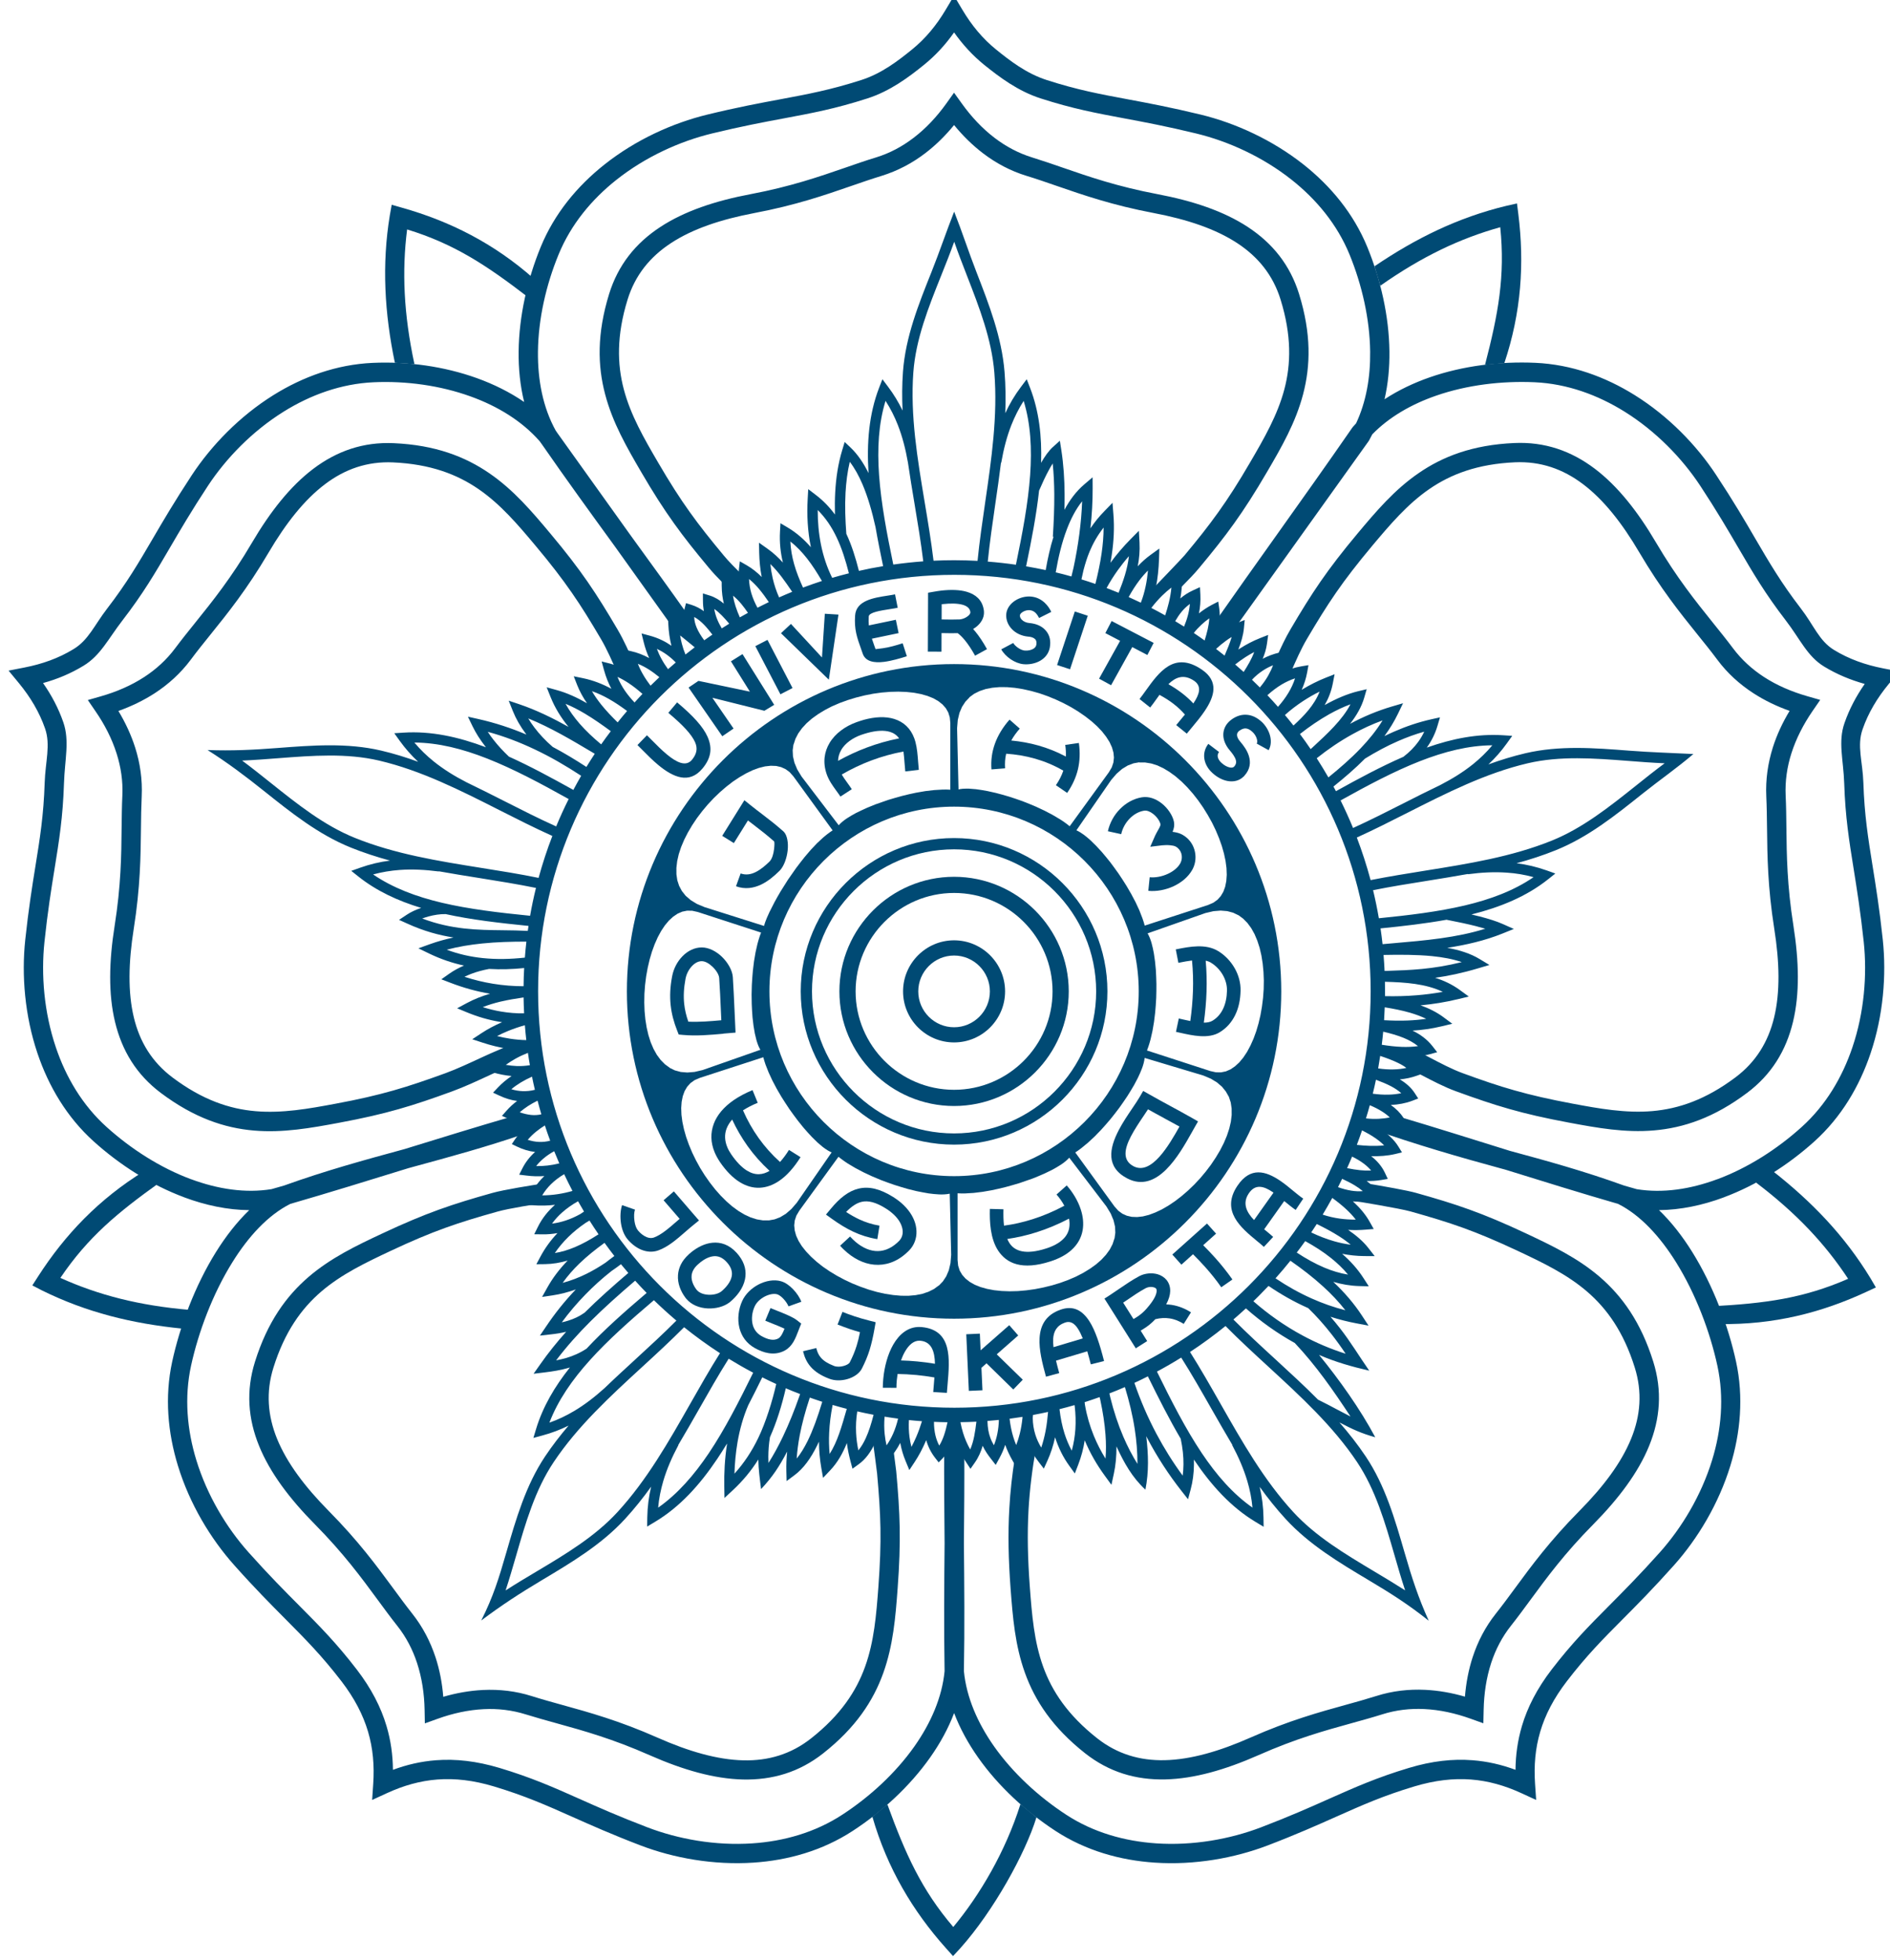 <?xml version="1.0" encoding="UTF-8" standalone="no"?>
<svg
   xmlns:dc="http://purl.org/dc/elements/1.1/"
   xmlns:cc="http://creativecommons.org/ns#"
   xmlns:rdf="http://www.w3.org/1999/02/22-rdf-syntax-ns#"
   xmlns:svg="http://www.w3.org/2000/svg"
   xmlns="http://www.w3.org/2000/svg"
   xmlns:sodipodi="http://sodipodi.sourceforge.net/DTD/sodipodi-0.dtd"
   xmlns:inkscape="http://www.inkscape.org/namespaces/inkscape"
   width="42.9mm"
   height="44.473mm"
   viewBox="0 0 42.9 44.473"
   version="1.1"
   id="svg1535"
   inkscape:version="1.0.2 (e86c870879, 2021-01-15)"
   sodipodi:docname="logo-text-ugm.svg">
  <defs
     id="defs1529" />
  <sodipodi:namedview
     id="base"
     pagecolor="#ffffff"
     bordercolor="#666666"
     borderopacity="1.0"
     inkscape:pageopacity="0.0"
     inkscape:pageshadow="2"
     inkscape:zoom="0.37424699"
     inkscape:cx="521.99082"
     inkscape:cy="6.3239449"
     inkscape:document-units="mm"
     inkscape:current-layer="layer1"
     showgrid="false"
     fit-margin-top="0"
     fit-margin-left="0"
     fit-margin-right="0"
     fit-margin-bottom="0"
     inkscape:window-width="1366"
     inkscape:window-height="713"
     inkscape:window-x="0"
     inkscape:window-y="27"
     inkscape:window-maximized="1"
     showguides="true"
     inkscape:guide-bbox="true"
     inkscape:snap-bbox="true"
     inkscape:snap-bbox-edge-midpoints="true"
     inkscape:document-rotation="0">
    <sodipodi:guide
       position="54.919,34.695"
       orientation="1,0"
       id="guide887"
       inkscape:locked="false" />
    <sodipodi:guide
       position="251.267,24.41"
       orientation="1,0"
       id="guide889"
       inkscape:locked="false" />
  </sodipodi:namedview>
  <g
     inkscape:label="Layer 1"
     inkscape:groupmode="layer"
     id="layer1"
     transform="translate(153.522,-102.524)">
    <g
       transform="matrix(1.121,0,0,-1.121,-798.944,421.614)"
       id="g1067">
      <path
         inkscape:connector-curvature="0"
         id="path1069"
         style="fill:#004a74;fill-opacity:1;fill-rule:nonzero;stroke:none"
         d="m 600.439,269.424 c -0.023,-0.03 -0.03,-0.061 -0.027,-0.09 0.005,-0.041 0.029,-0.081 0.059,-0.112 0.008,-0.008 0.015,-0.015 0.022,-0.021 0.053,-0.049 0.112,-0.08 0.166,-0.09 0.035,-0.007 0.066,-0.002 0.084,0.016 l -3e-4,3e-4 0.003,0.003 h 5e-4 c 0.041,0.046 0.046,0.092 0.032,0.136 -0.02,0.064 -0.071,0.131 -0.12,0.189 -0.017,0.02 -0.031,0.037 -0.042,0.053 l 6e-4,3e-4 c -0.071,0.102 -0.098,0.203 -0.09,0.296 0.009,0.1 0.057,0.187 0.136,0.254 0.011,0.009 0.023,0.018 0.035,0.027 v 5e-4 c 0.1,0.07 0.203,0.101 0.31,0.091 0.103,-0.009 0.201,-0.056 0.295,-0.142 0.074,-0.068 0.138,-0.168 0.167,-0.272 0.028,-0.101 0.026,-0.207 -0.026,-0.302 l -0.241,0.133 c 0.013,0.024 0.012,0.058 0.002,0.094 -0.015,0.054 -0.049,0.107 -0.089,0.143 -0.047,0.043 -0.091,0.067 -0.132,0.07 -0.039,0.004 -0.082,-0.011 -0.127,-0.042 l -2e-4,3e-4 c -0.005,-0.003 -0.01,-0.007 -0.014,-0.011 -0.023,-0.02 -0.037,-0.043 -0.039,-0.068 -0.003,-0.032 0.009,-0.07 0.04,-0.115 h 6e-4 c 0.009,-0.013 0.017,-0.023 0.025,-0.032 0.068,-0.08 0.14,-0.177 0.174,-0.289 0.04,-0.131 0.028,-0.269 -0.091,-0.401 l 3e-4,-3e-4 c -0.006,-0.006 -0.011,-0.011 -0.015,-0.016 h -6e-4 c -0.088,-0.086 -0.204,-0.112 -0.325,-0.09 -0.103,0.019 -0.21,0.075 -0.302,0.158 -0.013,0.011 -0.024,0.022 -0.034,0.033 -0.069,0.071 -0.124,0.168 -0.136,0.274 -0.011,0.093 0.011,0.193 0.082,0.287 l 0.22,-0.167 z m -11.584,0.339 c 0.03,-0.029 0.066,-0.065 0.103,-0.103 0.092,-0.093 0.197,-0.199 0.304,-0.287 0.185,-0.153 0.38,-0.257 0.505,-0.106 0.096,0.117 0.119,0.228 0.063,0.355 -0.071,0.16 -0.249,0.35 -0.542,0.595 l 0.178,0.212 c 0.324,-0.272 0.526,-0.493 0.616,-0.696 0.105,-0.236 0.068,-0.437 -0.102,-0.642 -0.269,-0.325 -0.597,-0.177 -0.893,0.068 -0.117,0.097 -0.227,0.208 -0.324,0.306 -0.034,0.035 -0.067,0.068 -0.1,0.1 z m 1.526,-0.02 -0.683,0.986 0.2,0.135 1.042,-0.218 -0.384,0.614 0.234,0.146 0.556,-0.889 0.086,-0.138 -0.199,-0.12 -1.053,0.263 0.429,-0.623 z m 0.915,1.951 0.507,-0.975 -0.245,-0.127 -0.508,0.975 z m 0.475,0.323 0.628,-0.679 0.058,0.885 0.276,-0.017 -0.195,-1.318 -0.969,0.941 z m 2.162,0.327 c -0.047,-0.01 -0.101,-0.018 -0.157,-0.027 -0.193,-0.03 -0.425,-0.066 -0.43,-0.15 -0.004,-0.067 -0.003,-0.125 0.002,-0.18 l 0.547,0.114 0.056,-0.27 -0.541,-0.113 c 0.014,-0.042 0.03,-0.087 0.047,-0.136 v -5e-4 l 0.027,-0.075 c 0,-5e-4 0.061,0.007 0.14,0.017 0.132,0.017 0.29,0.063 0.409,0.102 l 0.085,-0.263 c -0.131,-0.042 -0.306,-0.093 -0.459,-0.113 -0.205,-0.026 -0.379,0.005 -0.435,0.166 l -0.026,0.075 h -3e-4 c -0.094,0.265 -0.146,0.412 -0.128,0.694 0.02,0.306 0.372,0.361 0.664,0.406 0.052,0.008 0.102,0.016 0.145,0.025 l 0.054,-0.271 z m 1.566,-0.969 c -0.073,0.131 -0.142,0.234 -0.208,0.314 -0.05,0.06 -0.097,0.106 -0.143,0.141 -0.098,-0.003 -0.198,-8e-4 -0.299,0.001 l -0.029,5e-4 -10e-4,-0.376 -0.276,10e-4 0.004,1.077 2e-4,0.115 0.114,0.02 c 0.055,0.01 0.109,0.018 0.16,0.024 0.183,0.02 0.366,0.018 0.513,-0.026 0.177,-0.053 0.305,-0.162 0.339,-0.352 0.002,-0.013 0.004,-0.023 0.005,-0.031 h -6e-4 c 10e-4,-0.009 0.002,-0.016 0.002,-0.021 0.006,-0.125 -0.063,-0.232 -0.16,-0.308 -0.019,-0.014 -0.039,-0.028 -0.06,-0.041 0.015,-0.016 0.029,-0.033 0.044,-0.05 0.076,-0.092 0.155,-0.209 0.237,-0.357 l -0.242,-0.133 z m -0.676,1.04 -10e-4,-0.307 0.033,-8e-4 c 0.109,-0.002 0.218,-0.004 0.33,8e-4 8e-4,0 0.005,3e-4 0.012,10e-4 0.051,0.006 0.109,0.029 0.154,0.064 0.032,0.025 0.054,0.053 0.053,0.079 0,0.002 3e-4,8e-4 3e-4,0.002 l -6e-4,6e-4 c -8e-4,0.007 -10e-4,0.012 -0.002,0.013 -0.012,0.069 -0.068,0.111 -0.146,0.135 -0.108,0.032 -0.254,0.033 -0.405,0.016 l -0.028,-0.003 z m 1.448,-0.782 c 0.018,-0.035 0.057,-0.072 0.103,-0.103 0.042,-0.028 0.088,-0.048 0.129,-0.052 0.061,-0.005 0.125,0.006 0.174,0.034 0.031,0.018 0.054,0.044 0.061,0.076 0.002,0.009 0.003,0.018 0.004,0.028 0.003,0.041 -0.006,0.07 -0.024,0.09 -0.023,0.024 -0.06,0.041 -0.102,0.049 -0.011,0.002 -0.024,0.004 -0.037,0.005 h -10e-4 l -0.005,3e-4 h -6e-4 c -0.133,0.013 -0.245,0.068 -0.322,0.146 -0.085,0.085 -0.129,0.196 -0.12,0.31 v 6e-4 l 3e-4,0.002 v 10e-4 c 0.011,0.11 0.082,0.207 0.181,0.27 0.09,0.058 0.207,0.091 0.321,0.081 0.117,-0.011 0.206,-0.061 0.275,-0.124 0.064,-0.059 0.106,-0.128 0.135,-0.186 l -0.247,-0.124 c -0.018,0.035 -0.042,0.076 -0.075,0.107 -0.028,0.026 -0.065,0.047 -0.112,0.051 -0.052,0.005 -0.106,-0.01 -0.147,-0.037 -0.031,-0.02 -0.052,-0.043 -0.054,-0.064 h -3e-4 v -0.002 0 c -0.003,-0.031 0.012,-0.064 0.039,-0.091 0.035,-0.035 0.088,-0.06 0.153,-0.066 v 0 l 0.005,-3e-4 v -2e-4 c 0.022,-0.002 0.045,-0.005 0.068,-0.01 0.096,-0.019 0.185,-0.061 0.249,-0.131 0.07,-0.075 0.109,-0.175 0.098,-0.302 -10e-4,-0.018 -0.004,-0.038 -0.008,-0.058 -0.024,-0.119 -0.097,-0.206 -0.194,-0.262 -0.098,-0.056 -0.221,-0.08 -0.335,-0.07 -0.089,0.008 -0.18,0.046 -0.259,0.098 -0.083,0.056 -0.155,0.13 -0.194,0.203 l 0.244,0.13 z m 1.51,0.55 -0.359,-1.084 -0.262,0.086 0.359,1.084 z m 0.229,-1.274 0.426,0.766 -0.299,0.156 0.127,0.245 0.851,-0.443 -0.127,-0.245 -0.306,0.16 -0.429,-0.772 z m 1.403,-0.112 c 0.1,-0.056 0.194,-0.118 0.282,-0.186 0.081,-0.063 0.156,-0.131 0.224,-0.204 0.12,0.178 0.179,0.348 0.015,0.459 -0.211,0.142 -0.377,0.072 -0.521,-0.069 z m 0.113,-0.404 c -0.089,0.069 -0.187,0.131 -0.293,0.188 -0.019,-0.026 -0.038,-0.052 -0.056,-0.078 -0.047,-0.066 -0.093,-0.13 -0.132,-0.178 l -0.216,0.172 c 0.046,0.058 0.084,0.111 0.124,0.167 0.271,0.378 0.578,0.807 1.135,0.43 0.35,-0.236 0.264,-0.539 0.059,-0.842 -0.078,-0.116 -0.171,-0.227 -0.26,-0.334 -0.038,-0.045 -0.076,-0.09 -0.101,-0.122 l -0.214,0.173 c 0.039,0.049 0.071,0.087 0.103,0.125 0.024,0.029 0.049,0.058 0.073,0.088 -0.066,0.077 -0.14,0.147 -0.222,0.21" />
      <path
         inkscape:connector-curvature="0"
         id="path1071"
         style="fill:#004a74;fill-opacity:1;fill-rule:nonzero;stroke:none"
         d="m 589.399,260.531 0.416,-0.482 0.094,-0.108 -0.111,-0.09 c -0.055,-0.044 -0.109,-0.091 -0.164,-0.139 -0.173,-0.151 -0.353,-0.308 -0.551,-0.378 -0.114,-0.04 -0.229,-0.03 -0.335,0.012 -0.111,0.044 -0.212,0.125 -0.288,0.217 -0.072,0.087 -0.113,0.204 -0.131,0.321 -0.02,0.134 -0.01,0.274 0.023,0.367 l 0.261,-0.091 c -0.019,-0.054 -0.024,-0.143 -0.01,-0.235 0.011,-0.073 0.034,-0.142 0.071,-0.187 0.048,-0.058 0.11,-0.108 0.177,-0.135 0.047,-0.019 0.096,-0.024 0.141,-0.009 0.15,0.053 0.309,0.192 0.462,0.325 0.021,0.018 0.042,0.037 0.063,0.055 l -0.325,0.376 0.209,0.18 z" />
      <path
         inkscape:connector-curvature="0"
         id="path1073"
         style="fill:#004a74;fill-opacity:1;fill-rule:nonzero;stroke:none"
         d="m 589.699,259.253 c 0.02,0.018 0.042,0.037 0.068,0.057 0.114,0.089 0.258,0.165 0.413,0.18 0.166,0.016 0.337,-0.035 0.492,-0.205 0.013,-0.014 0.027,-0.032 0.043,-0.051 0.13,-0.167 0.156,-0.331 0.126,-0.482 -0.039,-0.193 -0.174,-0.352 -0.297,-0.456 -0.006,-0.005 -0.014,-0.011 -0.023,-0.018 -0.109,-0.082 -0.273,-0.125 -0.432,-0.118 -0.164,0.007 -0.329,0.068 -0.436,0.194 -0.006,0.007 -0.012,0.015 -0.019,0.024 -0.098,0.131 -0.162,0.291 -0.15,0.458 0.01,0.143 0.073,0.287 0.216,0.416 z m 0.238,-0.16 c -0.016,-0.013 -0.034,-0.028 -0.052,-0.044 -0.084,-0.076 -0.121,-0.155 -0.126,-0.23 -0.007,-0.095 0.035,-0.192 0.097,-0.275 0.002,-0.002 0.004,-0.006 0.008,-0.01 0.053,-0.062 0.143,-0.093 0.237,-0.097 0.099,-0.005 0.196,0.019 0.256,0.064 0.002,10e-4 0.005,0.004 0.009,0.007 0.087,0.074 0.181,0.181 0.205,0.299 0.016,0.077 -3e-4,0.164 -0.073,0.258 -0.008,0.011 -0.018,0.023 -0.03,0.035 -0.087,0.096 -0.177,0.125 -0.262,0.117 -0.095,-0.009 -0.19,-0.061 -0.269,-0.123" />
      <path
         inkscape:connector-curvature="0"
         id="path1075"
         style="fill:#004a74;fill-opacity:1;fill-rule:nonzero;stroke:none"
         d="m 591.721,258.202 c -0.017,0.046 -0.058,0.107 -0.108,0.159 -0.04,0.041 -0.084,0.074 -0.12,0.085 -0.071,0.02 -0.165,3e-4 -0.253,-0.045 -0.09,-0.047 -0.168,-0.12 -0.205,-0.203 -0.05,-0.112 -0.069,-0.246 -0.039,-0.365 0.024,-0.093 0.08,-0.177 0.178,-0.232 0.063,-0.035 0.128,-0.063 0.19,-0.072 0.053,-0.008 0.104,-0.002 0.151,0.023 0.053,0.029 0.092,0.112 0.126,0.198 -0.071,0.034 -0.167,0.072 -0.257,0.108 -0.042,0.017 -0.083,0.033 -0.133,0.054 l 0.106,0.255 c 0.03,-0.013 0.079,-0.032 0.129,-0.052 0.154,-0.061 0.323,-0.128 0.412,-0.198 l 0.081,-0.064 -0.038,-0.095 c -0.005,-0.012 -0.008,-0.022 -0.021,-0.054 -0.057,-0.149 -0.118,-0.31 -0.272,-0.395 -0.105,-0.058 -0.215,-0.071 -0.324,-0.055 -0.1,0.015 -0.196,0.054 -0.285,0.104 -0.172,0.096 -0.27,0.243 -0.311,0.405 -0.046,0.181 -0.019,0.382 0.055,0.546 0.063,0.141 0.189,0.261 0.33,0.335 0.146,0.076 0.314,0.107 0.455,0.067 0.086,-0.024 0.172,-0.085 0.243,-0.159 0.077,-0.079 0.141,-0.176 0.17,-0.257 z" />
      <path
         inkscape:connector-curvature="0"
         id="path1077"
         style="fill:#004a74;fill-opacity:1;fill-rule:nonzero;stroke:none"
         d="m 592.814,258.09 c 0.082,-0.032 0.159,-0.062 0.243,-0.089 0.084,-0.028 0.18,-0.057 0.304,-0.088 l 0.125,-0.032 -0.022,-0.126 c -0.03,-0.17 -0.061,-0.306 -0.1,-0.434 -0.04,-0.128 -0.089,-0.245 -0.157,-0.379 -0.05,-0.098 -0.165,-0.177 -0.296,-0.213 -0.117,-0.033 -0.252,-0.036 -0.367,0.009 -0.173,0.066 -0.29,0.146 -0.372,0.239 -0.084,0.096 -0.128,0.201 -0.156,0.316 l 0.268,0.065 c 0.018,-0.074 0.045,-0.141 0.096,-0.198 0.053,-0.06 0.135,-0.115 0.263,-0.164 0.057,-0.022 0.129,-0.019 0.194,-9e-4 0.061,0.017 0.11,0.044 0.125,0.073 0.06,0.117 0.103,0.221 0.139,0.336 0.026,0.083 0.048,0.172 0.068,0.275 -0.073,0.02 -0.138,0.041 -0.199,0.061 -0.094,0.032 -0.173,0.062 -0.255,0.094 l 0.1,0.257 z" />
      <path
         inkscape:connector-curvature="0"
         id="path1079"
         style="fill:#004a74;fill-opacity:1;fill-rule:nonzero;stroke:none"
         d="m 593.999,257.107 c 0.109,-0.003 0.218,-0.009 0.328,-0.02 0.12,-0.011 0.24,-0.027 0.36,-0.047 -0.005,0.244 -0.066,0.445 -0.296,0.466 -0.007,9e-4 -0.015,0.001 -0.021,0.001 -0.115,6e-4 -0.213,-0.087 -0.289,-0.219 -0.032,-0.054 -0.059,-0.116 -0.082,-0.181 z m 0.302,-0.294 c -0.125,0.012 -0.248,0.018 -0.371,0.02 -0.006,-0.042 -0.012,-0.084 -0.016,-0.126 -0.005,-0.052 -0.007,-0.104 -0.007,-0.154 l -0.276,8e-4 c 3e-4,0.059 0.003,0.119 0.009,0.179 0.023,0.251 0.092,0.503 0.202,0.695 0.124,0.215 0.302,0.359 0.529,0.357 0.015,0 0.03,-9e-4 0.045,-0.002 0.622,-0.057 0.571,-0.643 0.527,-1.152 -0.006,-0.068 -0.012,-0.133 -0.015,-0.18 l -0.276,0.017 c 0.005,0.071 0.009,0.128 0.015,0.186 0.003,0.036 0.006,0.073 0.009,0.109 -0.127,0.022 -0.253,0.039 -0.376,0.051" />
      <path
         inkscape:connector-curvature="0"
         id="path1081"
         style="fill:#004a74;fill-opacity:1;fill-rule:nonzero;stroke:none"
         d="m 595.596,257.65 0.015,-0.338 0.58,0.509 0.182,-0.208 -0.435,-0.382 0.527,-0.514 -0.192,-0.198 -0.542,0.53 -0.103,-0.091 0.021,-0.455 -0.276,-0.012 -0.052,1.146 z" />
      <path
         inkscape:connector-curvature="0"
         id="path1083"
         style="fill:#004a74;fill-opacity:1;fill-rule:nonzero;stroke:none"
         d="m 596.935,256.778 c -0.076,0.278 -0.143,0.546 -0.13,0.778 0.015,0.266 0.128,0.474 0.425,0.579 0.253,0.089 0.438,-0.008 0.585,-0.236 0.119,-0.186 0.21,-0.466 0.296,-0.804 l -0.268,-0.067 c -0.024,0.093 -0.048,0.182 -0.072,0.264 l -0.633,-0.189 c 0.019,-0.082 0.042,-0.166 0.065,-0.252 z m 0.146,0.763 c -0.003,-0.051 -3e-4,-0.106 0.006,-0.165 l 0.593,0.177 c -0.031,0.076 -0.063,0.142 -0.098,0.196 -0.072,0.112 -0.155,0.162 -0.261,0.125 -0.168,-0.059 -0.232,-0.179 -0.241,-0.334" />
      <path
         inkscape:connector-curvature="0"
         id="path1085"
         style="fill:#004a74;fill-opacity:1;fill-rule:nonzero;stroke:none"
         d="m 598.753,257.353 -0.561,0.891 -0.073,0.115 0.115,0.074 c 0.063,0.041 0.126,0.084 0.188,0.127 0.129,0.088 0.259,0.177 0.403,0.254 0.109,0.058 0.255,0.073 0.374,0.037 0.069,-0.021 0.132,-0.06 0.178,-0.116 0.047,-0.059 0.075,-0.133 0.073,-0.225 -0.002,-0.076 -0.026,-0.165 -0.081,-0.268 0.037,-0.001 0.074,-0.005 0.11,-0.01 0.14,-0.022 0.27,-0.074 0.392,-0.151 l -0.147,-0.234 c -0.09,0.057 -0.185,0.096 -0.286,0.111 -0.09,0.014 -0.186,0.01 -0.289,-0.016 -0.064,-0.069 -0.129,-0.122 -0.196,-0.168 -0.034,-0.023 -0.067,-0.044 -0.101,-0.064 l 0.132,-0.211 z m -0.255,0.924 0.209,-0.332 c 0.032,0.018 0.063,0.037 0.092,0.057 0.06,0.041 0.117,0.09 0.174,0.155 0.146,0.166 0.202,0.283 0.203,0.359 6e-4,0.021 -0.004,0.036 -0.012,0.045 -0.009,0.012 -0.025,0.02 -0.044,0.026 -0.052,0.016 -0.116,0.009 -0.164,-0.016 -0.127,-0.068 -0.252,-0.153 -0.377,-0.239 -0.027,-0.018 -0.054,-0.037 -0.081,-0.055" />
      <path
         inkscape:connector-curvature="0"
         id="path1087"
         style="fill:#004a74;fill-opacity:1;fill-rule:nonzero;stroke:none"
         d="m 600.484,258.589 c -0.105,0.15 -0.215,0.286 -0.327,0.411 -0.081,0.09 -0.163,0.176 -0.245,0.257 l -0.235,-0.211 -0.184,0.205 0.702,0.628 0.184,-0.205 -0.261,-0.234 c 0.08,-0.08 0.162,-0.165 0.244,-0.257 0.118,-0.132 0.235,-0.277 0.348,-0.437 z" />
      <path
         inkscape:connector-curvature="0"
         id="path1089"
         style="fill:#004a74;fill-opacity:1;fill-rule:nonzero;stroke:none"
         d="m 601.347,259.406 c -0.043,0.04 -0.091,0.079 -0.142,0.121 -0.323,0.267 -0.736,0.608 -0.393,1.117 0.262,0.389 0.572,0.299 0.865,0.101 0.091,-0.061 0.181,-0.136 0.267,-0.207 0.072,-0.059 0.14,-0.115 0.2,-0.155 l -0.153,-0.229 c -0.07,0.047 -0.144,0.108 -0.222,0.172 l -0.01,0.008 -0.406,-0.572 0.027,-0.022 c 0.057,-0.047 0.111,-0.092 0.155,-0.132 l -0.188,-0.202 z m -0.305,1.084 c -0.138,-0.204 -0.043,-0.385 0.106,-0.541 l 0.394,0.555 c -0.006,0.004 -0.013,0.009 -0.019,0.013 -0.171,0.115 -0.347,0.173 -0.481,-0.027" />
      <path
         inkscape:connector-curvature="0"
         id="path1091"
         style="fill:#004a74;fill-opacity:1;fill-rule:nonzero;stroke:none"
         d="m 598.995,272.539 c 0.056,0.055 0.015,0.098 0.068,0.154 0.054,0.056 0.635,0.66 0.677,0.712 0.265,0.318 0.478,0.584 0.685,0.875 0.204,0.285 0.404,0.596 0.645,1.01 0.283,0.484 0.553,0.954 0.691,1.474 0.136,0.514 0.148,1.094 -0.075,1.816 -0.153,0.497 -0.455,0.868 -0.879,1.146 -0.44,0.288 -1.012,0.48 -1.69,0.609 -0.835,0.158 -1.428,0.364 -1.964,0.549 -0.209,0.072 -0.408,0.142 -0.61,0.203 -0.327,0.1 -0.622,0.258 -0.885,0.459 -0.215,0.164 -0.409,0.356 -0.584,0.57 -0.175,-0.214 -0.369,-0.406 -0.584,-0.57 -0.263,-0.201 -0.558,-0.358 -0.885,-0.459 -0.202,-0.062 -0.402,-0.131 -0.61,-0.203 -0.535,-0.185 -1.128,-0.391 -1.964,-0.549 -0.678,-0.129 -1.25,-0.32 -1.69,-0.609 -0.424,-0.278 -0.726,-0.649 -0.879,-1.146 -0.223,-0.723 -0.211,-1.302 -0.075,-1.816 0.138,-0.52 0.408,-0.99 0.691,-1.474 0.241,-0.413 0.441,-0.725 0.645,-1.01 0.207,-0.29 0.42,-0.556 0.685,-0.875 0.104,-0.126 0.233,-0.255 0.368,-0.385 0.054,-0.052 -0.042,-0.152 0.012,-0.205 l 0.039,-0.036 -0.118,-0.236 -0.038,0.036 c -0.198,0.188 -0.398,0.377 -0.563,0.575 -0.274,0.329 -0.493,0.602 -0.704,0.898 -0.215,0.3 -0.421,0.621 -0.665,1.039 -0.296,0.507 -0.579,0.999 -0.73,1.572 -0.154,0.58 -0.168,1.228 0.079,2.031 0.183,0.591 0.538,1.032 1.038,1.359 0.485,0.318 1.105,0.528 1.832,0.665 0.812,0.154 1.388,0.354 1.909,0.534 0.213,0.074 0.417,0.145 0.624,0.208 0.279,0.085 0.532,0.221 0.761,0.396 0.251,0.191 0.472,0.428 0.663,0.694 l 0.158,0.221 0.159,-0.221 c 0.191,-0.266 0.412,-0.503 0.663,-0.694 0.229,-0.174 0.482,-0.31 0.761,-0.396 0.207,-0.064 0.411,-0.134 0.624,-0.208 0.521,-0.18 1.097,-0.38 1.909,-0.534 0.728,-0.138 1.347,-0.347 1.832,-0.665 0.5,-0.328 0.856,-0.768 1.039,-1.359 0.248,-0.802 0.233,-1.451 0.08,-2.031 -0.152,-0.574 -0.434,-1.066 -0.731,-1.572 -0.244,-0.418 -0.45,-0.738 -0.665,-1.039 -0.211,-0.295 -0.43,-0.569 -0.704,-0.898 -0.053,-0.064 -0.107,-0.124 -0.162,-0.182 -0.024,-0.025 -0.146,-0.151 -0.282,-0.291 -0.182,-0.188 0.016,0.299 -0.019,0.265 z m -10.394,-1.651 c -0.031,0.07 -0.321,0.081 -0.345,0.136 -0.106,0.241 -0.213,0.485 -0.33,0.684 -0.211,0.358 -0.389,0.649 -0.592,0.941 -0.2,0.289 -0.425,0.582 -0.732,0.948 -0.36,0.43 -0.71,0.842 -1.155,1.148 -0.438,0.302 -0.979,0.508 -1.734,0.542 -0.52,0.023 -0.971,-0.135 -1.376,-0.441 -0.42,-0.317 -0.793,-0.791 -1.143,-1.385 -0.433,-0.737 -0.825,-1.224 -1.18,-1.664 -0.136,-0.169 -0.266,-0.33 -0.397,-0.506 -0.204,-0.273 -0.452,-0.497 -0.73,-0.678 -0.228,-0.147 -0.474,-0.265 -0.734,-0.358 0.143,-0.237 0.258,-0.485 0.34,-0.742 0.1,-0.315 0.148,-0.646 0.132,-0.988 -0.01,-0.216 -0.013,-0.424 -0.015,-0.643 -0.006,-0.566 -0.013,-1.194 -0.146,-2.035 -0.108,-0.682 -0.121,-1.286 0.002,-1.797 0.118,-0.493 0.367,-0.902 0.782,-1.214 0.604,-0.454 1.153,-0.638 1.683,-0.683 0.541,-0.046 1.072,0.049 1.622,0.152 0.465,0.086 0.825,0.17 1.167,0.267 0.342,0.097 0.664,0.208 1.055,0.35 0.225,0.082 0.493,0.207 0.756,0.329 0.2,0.094 0.49,0.213 0.676,0.289 l 0.078,-0.193 -0.451,-0.25 c -0.119,-0.049 0.223,-0.043 0.059,-0.114 -0.07,-0.03 -0.137,-0.06 -0.196,-0.088 -0.266,-0.124 -0.537,-0.25 -0.789,-0.342 -0.401,-0.146 -0.731,-0.26 -1.082,-0.359 -0.35,-0.1 -0.721,-0.185 -1.203,-0.275 -0.578,-0.108 -1.138,-0.208 -1.725,-0.158 -0.597,0.051 -1.213,0.257 -1.885,0.761 -0.494,0.371 -0.788,0.855 -0.928,1.437 -0.136,0.564 -0.124,1.218 -0.008,1.948 0.129,0.815 0.136,1.426 0.141,1.977 0.003,0.228 0.005,0.447 0.015,0.658 0.014,0.292 -0.029,0.577 -0.116,0.851 -0.095,0.301 -0.243,0.589 -0.429,0.858 l -0.154,0.225 0.262,0.075 c 0.316,0.09 0.613,0.218 0.877,0.389 0.24,0.156 0.454,0.349 0.629,0.584 0.124,0.166 0.262,0.338 0.406,0.517 0.347,0.431 0.731,0.908 1.147,1.616 0.376,0.639 0.782,1.151 1.244,1.5 0.477,0.36 1.011,0.547 1.629,0.519 0.839,-0.037 1.445,-0.271 1.939,-0.611 0.488,-0.336 0.856,-0.768 1.233,-1.219 0.312,-0.372 0.544,-0.674 0.754,-0.977 0.207,-0.3 0.391,-0.598 0.607,-0.966 0.13,-0.221 0.241,-0.474 0.351,-0.725 0.028,-0.065 0.057,-0.129 0.079,-0.178 l -0.092,-0.115 z m 1.088,0.893 v 0 l -0.003,-0.002 -0.292,0.146 -1.181,1.651 c -0.495,0.681 -0.99,1.363 -1.48,2.07 l -0.046,0.064 -0.006,0.008 c -0.357,0.406 -0.848,0.707 -1.399,0.905 -0.616,0.222 -1.304,0.316 -1.963,0.286 -0.658,-0.03 -1.276,-0.256 -1.819,-0.594 -0.635,-0.396 -1.164,-0.941 -1.534,-1.502 -0.33,-0.501 -0.567,-0.906 -0.779,-1.269 -0.289,-0.495 -0.533,-0.913 -0.952,-1.456 -0.294,-0.382 -0.444,-0.708 -0.787,-0.917 -0.258,-0.157 -0.53,-0.271 -0.821,-0.351 0.173,-0.247 0.311,-0.508 0.41,-0.792 0.132,-0.38 0.029,-0.759 0.014,-1.241 -0.022,-0.682 -0.099,-1.161 -0.191,-1.729 -0.066,-0.407 -0.139,-0.861 -0.204,-1.476 -0.071,-0.669 -0.009,-1.427 0.23,-2.135 0.203,-0.604 0.537,-1.171 1.027,-1.613 0.497,-0.448 1.092,-0.829 1.712,-1.059 v 8e-4 c 0.542,-0.201 1.102,-0.287 1.628,-0.201 0.085,0.024 0.17,0.049 0.255,0.073 0.828,0.298 1.633,0.519 2.439,0.738 0.735,0.227 1.47,0.454 2.182,0.661 0.132,0.038 0.2,-0.09 0.33,-0.053 l 0.116,-0.022 0.031,-0.169 c -0.097,-0.035 -0.159,-0.084 -0.255,-0.117 -0.754,-0.258 -1.492,-0.459 -2.231,-0.66 l -0.091,-0.025 -0.036,-0.011 c -0.796,-0.246 -1.592,-0.492 -2.36,-0.714 -0.452,-0.227 -0.849,-0.661 -1.172,-1.181 -0.402,-0.645 -0.689,-1.417 -0.837,-2.095 -0.14,-0.646 -0.08,-1.301 0.107,-1.911 0.219,-0.715 0.611,-1.367 1.059,-1.868 0.406,-0.455 0.733,-0.784 1.027,-1.079 0.405,-0.408 0.748,-0.752 1.163,-1.292 0.294,-0.383 0.489,-0.761 0.603,-1.147 0.086,-0.289 0.126,-0.581 0.129,-0.883 0.283,0.105 0.571,0.171 0.871,0.194 0.401,0.031 0.823,-0.017 1.285,-0.155 0.65,-0.195 1.095,-0.393 1.623,-0.628 0.374,-0.167 0.792,-0.353 1.373,-0.575 0.628,-0.24 1.377,-0.375 2.123,-0.325 0.636,0.042 1.27,0.219 1.823,0.58 0.559,0.364 1.079,0.842 1.461,1.383 0.333,0.473 0.56,0.993 0.611,1.523 -0.015,0.889 -0.008,1.74 2e-4,2.59 -0.006,0.645 -0.012,1.29 -0.008,1.954 10e-4,0.211 0.167,0.243 0.17,0.46 l 0.084,-0.096 c 0.004,-0.245 0.152,-0.198 0.153,-0.438 0.003,-0.636 -0.002,-1.258 -0.008,-1.879 v -10e-4 -8e-4 c 0.008,-0.849 0.016,-1.698 0,-2.589 0.051,-0.53 0.278,-1.05 0.611,-1.523 0.382,-0.541 0.902,-1.019 1.46,-1.383 0.552,-0.361 1.186,-0.537 1.823,-0.58 0.746,-0.05 1.494,0.085 2.123,0.325 0.581,0.222 0.999,0.408 1.373,0.575 0.527,0.234 0.972,0.433 1.623,0.628 0.462,0.139 0.884,0.186 1.285,0.155 0.3,-0.023 0.588,-0.089 0.871,-0.194 0.003,0.302 0.044,0.594 0.129,0.883 0.114,0.386 0.309,0.764 0.603,1.147 0.415,0.54 0.757,0.884 1.163,1.292 0.293,0.295 0.62,0.624 1.027,1.079 0.447,0.501 0.839,1.153 1.059,1.868 0.187,0.609 0.247,1.265 0.107,1.911 -0.147,0.678 -0.435,1.45 -0.837,2.095 -0.324,0.519 -0.72,0.954 -1.173,1.181 -0.757,0.219 -1.5,0.45 -2.243,0.681 l -0.042,0.013 -0.085,0.023 c -0.775,0.21 -1.775,0.497 -2.629,0.805 l 0.057,0.115 c 0.291,-0.047 0.458,0.143 0.508,0.128 0.738,-0.219 1.567,-0.481 2.242,-0.691 0.746,-0.202 1.494,-0.407 2.314,-0.703 0.085,-0.024 0.17,-0.049 0.256,-0.073 0.526,-0.086 1.086,-5e-4 1.628,0.201 l 3e-4,-8e-4 c 0.62,0.23 1.215,0.611 1.711,1.059 0.49,0.442 0.823,1.009 1.027,1.613 0.239,0.708 0.3,1.466 0.229,2.135 -0.066,0.615 -0.139,1.068 -0.204,1.476 -0.091,0.568 -0.169,1.047 -0.191,1.729 -0.016,0.482 -0.128,0.843 0.005,1.223 0.099,0.285 0.237,0.545 0.41,0.793 -0.29,0.081 -0.563,0.194 -0.821,0.351 -0.344,0.209 -0.484,0.553 -0.778,0.935 -0.418,0.543 -0.663,0.961 -0.952,1.456 -0.212,0.363 -0.449,0.768 -0.779,1.269 -0.369,0.56 -0.899,1.106 -1.534,1.502 -0.542,0.337 -1.16,0.564 -1.818,0.594 -0.668,0.03 -1.369,-0.054 -1.995,-0.271 -0.5,-0.173 -0.952,-0.432 -1.294,-0.783 -0.021,-0.043 -0.044,-0.085 -0.067,-0.127 l -0.012,-0.018 -2.682,-3.749 -0.31,-0.272 -0.285,-0.224 0.066,0.212 0.002,0.002 v 0 l 0.002,0.002 c 0.115,0.167 0.004,0.233 0.12,0.399 0.399,0.57 0.802,1.137 1.206,1.704 0.525,0.738 1.05,1.475 1.554,2.204 l 0.013,0.017 c 0.021,0.025 0.043,0.049 0.065,0.072 0.204,0.434 0.291,0.933 0.285,1.451 -0.008,0.661 -0.165,1.35 -0.418,1.968 -0.251,0.611 -0.672,1.116 -1.172,1.512 -0.586,0.464 -1.278,0.778 -1.932,0.937 -0.597,0.145 -1.05,0.23 -1.457,0.306 -0.566,0.106 -1.044,0.195 -1.692,0.404 -0.46,0.148 -0.833,0.429 -1.146,0.681 -0.234,0.19 -0.433,0.408 -0.608,0.655 -0.174,-0.247 -0.374,-0.466 -0.608,-0.655 -0.312,-0.253 -0.687,-0.533 -1.147,-0.681 -0.648,-0.209 -1.126,-0.298 -1.692,-0.404 -0.407,-0.076 -0.86,-0.161 -1.457,-0.306 -0.653,-0.159 -1.346,-0.473 -1.932,-0.937 -0.5,-0.396 -0.921,-0.901 -1.172,-1.512 -0.254,-0.618 -0.411,-1.307 -0.418,-1.968 -0.006,-0.576 0.101,-1.13 0.359,-1.596 l 0.037,-0.054 1.442,-2.015 0.072,-0.1 c 0.384,-0.529 0.769,-1.058 1.158,-1.609 8e-4,-0.001 0.097,-0.413 0.126,-0.492 l -0.155,0.117 z m -8.89,-11.631 c -0.437,0.004 -0.88,0.098 -1.311,0.258 v 8e-4 c -0.669,0.248 -1.307,0.656 -1.837,1.134 -0.543,0.49 -0.912,1.116 -1.136,1.78 -0.258,0.764 -0.325,1.581 -0.248,2.301 0.066,0.618 0.14,1.08 0.207,1.496 0.09,0.555 0.165,1.024 0.186,1.68 0.014,0.433 0.124,0.765 0.008,1.1 -0.117,0.335 -0.296,0.634 -0.53,0.919 l -0.209,0.253 0.322,0.063 c 0.363,0.071 0.691,0.188 0.993,0.372 0.304,0.184 0.418,0.479 0.682,0.822 0.398,0.517 0.638,0.928 0.923,1.415 0.208,0.356 0.44,0.752 0.791,1.286 0.399,0.605 0.97,1.194 1.653,1.62 0.594,0.37 1.276,0.619 2.008,0.652 0.706,0.032 1.446,-0.07 2.111,-0.309 0.344,-0.124 0.668,-0.285 0.957,-0.483 -0.081,0.327 -0.116,0.673 -0.112,1.025 0.008,0.713 0.176,1.452 0.447,2.113 0.278,0.677 0.742,1.235 1.292,1.67 0.632,0.501 1.379,0.839 2.082,1.01 0.607,0.148 1.066,0.233 1.478,0.31 0.552,0.103 1.018,0.19 1.643,0.391 0.412,0.133 0.745,0.391 1.021,0.615 0.276,0.223 0.497,0.492 0.685,0.808 l 0.168,0.282 0.168,-0.282 c 0.188,-0.316 0.409,-0.585 0.685,-0.808 0.276,-0.223 0.609,-0.482 1.02,-0.615 0.625,-0.202 1.091,-0.288 1.643,-0.391 0.412,-0.077 0.871,-0.163 1.478,-0.31 0.703,-0.171 1.449,-0.51 2.082,-1.01 0.55,-0.435 1.014,-0.993 1.292,-1.67 0.271,-0.661 0.44,-1.4 0.448,-2.113 0.004,-0.332 -0.027,-0.658 -0.099,-0.97 0.279,0.183 0.589,0.331 0.917,0.445 0.673,0.234 1.425,0.325 2.138,0.293 0.732,-0.033 1.414,-0.282 2.008,-0.652 0.684,-0.426 1.255,-1.014 1.653,-1.62 0.352,-0.533 0.584,-0.93 0.791,-1.286 0.285,-0.487 0.525,-0.898 0.923,-1.415 0.264,-0.342 0.369,-0.655 0.672,-0.84 0.302,-0.184 0.63,-0.301 0.993,-0.372 l 0.323,-0.063 -0.209,-0.254 c -0.234,-0.284 -0.414,-0.584 -0.53,-0.919 -0.117,-0.335 0.003,-0.649 0.017,-1.082 0.021,-0.656 0.097,-1.125 0.186,-1.68 0.067,-0.415 0.141,-0.878 0.207,-1.496 0.076,-0.719 0.01,-1.537 -0.248,-2.301 -0.224,-0.665 -0.592,-1.29 -1.135,-1.78 -0.53,-0.478 -1.169,-0.886 -1.837,-1.134 v -8e-4 c -0.43,-0.16 -0.874,-0.253 -1.311,-0.258 0.25,-0.24 0.475,-0.53 0.673,-0.848 0.427,-0.685 0.731,-1.502 0.887,-2.22 0.155,-0.715 0.09,-1.437 -0.116,-2.108 -0.237,-0.77 -0.659,-1.473 -1.141,-2.013 -0.419,-0.469 -0.746,-0.799 -1.04,-1.094 -0.396,-0.398 -0.731,-0.735 -1.131,-1.256 -0.263,-0.343 -0.437,-0.678 -0.537,-1.018 -0.101,-0.34 -0.13,-0.688 -0.105,-1.056 l 0.022,-0.327 -0.298,0.137 c -0.335,0.154 -0.67,0.25 -1.024,0.277 -0.354,0.027 -0.729,-0.016 -1.144,-0.14 -0.631,-0.189 -1.063,-0.382 -1.575,-0.61 -0.386,-0.172 -0.817,-0.364 -1.393,-0.584 -0.676,-0.258 -1.482,-0.403 -2.287,-0.349 -0.699,0.046 -1.398,0.242 -2.011,0.642 -0.599,0.391 -1.157,0.904 -1.567,1.486 -0.201,0.285 -0.367,0.587 -0.486,0.9 -0.119,-0.314 -0.285,-0.615 -0.486,-0.9 -0.411,-0.582 -0.969,-1.096 -1.568,-1.486 -0.613,-0.4 -1.312,-0.596 -2.011,-0.642 -0.804,-0.053 -1.611,0.091 -2.286,0.349 -0.576,0.22 -1.007,0.412 -1.393,0.584 -0.512,0.228 -0.944,0.42 -1.575,0.61 -0.414,0.124 -0.789,0.167 -1.143,0.14 -0.354,-0.027 -0.689,-0.123 -1.024,-0.277 l -0.298,-0.137 0.022,0.327 c 0.025,0.369 -0.005,0.717 -0.105,1.056 -0.101,0.34 -0.274,0.675 -0.537,1.018 -0.4,0.521 -0.735,0.857 -1.131,1.256 -0.294,0.296 -0.622,0.625 -1.04,1.094 -0.482,0.54 -0.905,1.243 -1.141,2.013 -0.206,0.671 -0.272,1.393 -0.117,2.108 0.156,0.717 0.46,1.535 0.887,2.22 0.198,0.317 0.423,0.607 0.673,0.848 z m 12.877,-4.934 c 0.019,-0.105 0.145,0.276 0.159,0.171 0.024,-0.181 0.063,-0.48 0.068,-0.526 0.038,-0.423 0.063,-0.772 0.07,-1.138 0.006,-0.37 -0.006,-0.75 -0.042,-1.233 -0.043,-0.585 -0.09,-1.15 -0.29,-1.709 -0.203,-0.566 -0.559,-1.109 -1.218,-1.628 -0.485,-0.382 -1.027,-0.542 -1.625,-0.529 -0.582,0.014 -1.21,0.193 -1.886,0.491 -0.756,0.334 -1.344,0.497 -1.875,0.644 -0.223,0.062 -0.437,0.121 -0.632,0.182 -0.28,0.088 -0.566,0.121 -0.852,0.107 -0.315,-0.015 -0.631,-0.085 -0.939,-0.196 l -0.256,-0.092 -0.005,0.272 c -0.006,0.327 -0.054,0.647 -0.152,0.948 -0.089,0.272 -0.221,0.528 -0.403,0.757 -0.134,0.169 -0.262,0.344 -0.396,0.526 -0.327,0.445 -0.689,0.938 -1.267,1.523 -0.521,0.527 -0.913,1.051 -1.132,1.588 -0.226,0.554 -0.269,1.118 -0.084,1.708 0.251,0.802 0.632,1.327 1.087,1.718 0.449,0.384 0.961,0.63 1.494,0.879 0.441,0.207 0.792,0.354 1.137,0.479 0.348,0.126 0.681,0.226 1.088,0.34 0.242,0.068 0.794,0.154 1.067,0.197 l -0.215,-0.316 0.358,-0.057 -0.083,-0.013 c -0.258,-0.04 -0.795,-0.124 -1.021,-0.188 -0.405,-0.113 -0.733,-0.212 -1.062,-0.331 -0.332,-0.12 -0.673,-0.263 -1.103,-0.465 -0.506,-0.238 -0.994,-0.471 -1.405,-0.823 -0.403,-0.346 -0.742,-0.816 -0.968,-1.538 -0.156,-0.496 -0.118,-0.974 0.073,-1.444 0.199,-0.487 0.561,-0.969 1.046,-1.46 0.6,-0.607 0.971,-1.112 1.306,-1.567 0.13,-0.177 0.255,-0.347 0.387,-0.514 0.212,-0.268 0.365,-0.565 0.469,-0.88 0.084,-0.256 0.135,-0.525 0.157,-0.801 0.265,0.077 0.535,0.125 0.804,0.138 0.332,0.016 0.664,-0.021 0.988,-0.124 0.213,-0.067 0.412,-0.122 0.618,-0.179 0.546,-0.151 1.151,-0.318 1.929,-0.662 0.632,-0.28 1.213,-0.447 1.736,-0.459 0.507,-0.012 0.966,0.123 1.375,0.446 0.594,0.469 0.913,0.952 1.092,1.452 0.182,0.506 0.226,1.046 0.268,1.606 0.035,0.478 0.048,0.847 0.042,1.197 -0.006,0.354 -0.031,0.694 -0.068,1.109 -0.004,0.046 -0.076,0.583 -0.084,0.642 -0.007,0.05 -0.016,0.106 -0.027,0.166 l 0.177,0.031 0.097,-0.448 z m 2.967,0.291 c -0.02,-0.1 0.108,-0.07 0.091,-0.166 -0.079,-0.439 -0.128,-0.843 -0.152,-1.25 -0.028,-0.495 -0.017,-0.996 0.026,-1.572 0.042,-0.56 0.086,-1.1 0.268,-1.606 0.179,-0.5 0.498,-0.983 1.092,-1.452 0.409,-0.323 0.868,-0.458 1.375,-0.446 0.524,0.012 1.103,0.179 1.736,0.459 0.778,0.344 1.383,0.511 1.929,0.662 0.207,0.057 0.405,0.112 0.618,0.179 0.325,0.103 0.656,0.14 0.988,0.124 0.27,-0.013 0.539,-0.061 0.804,-0.138 0.023,0.276 0.073,0.544 0.157,0.801 0.103,0.315 0.256,0.612 0.469,0.88 0.132,0.166 0.257,0.336 0.387,0.513 0.335,0.456 0.706,0.96 1.306,1.567 0.485,0.49 0.847,0.973 1.046,1.46 0.192,0.47 0.229,0.947 0.073,1.444 -0.226,0.722 -0.564,1.191 -0.968,1.538 -0.411,0.352 -0.898,0.585 -1.405,0.823 -0.431,0.202 -0.771,0.345 -1.103,0.465 -0.329,0.119 -0.657,0.217 -1.061,0.331 -0.226,0.063 -1.07,0.203 -1.328,0.243 l -0.061,0.01 c -0.022,0.051 0.517,-0.022 0.564,0.126 0.007,0.023 -0.078,0.165 -0.093,0.194 0.364,-0.061 0.852,-0.147 1.024,-0.196 0.406,-0.114 0.74,-0.214 1.088,-0.34 0.345,-0.125 0.696,-0.272 1.137,-0.479 0.532,-0.25 1.045,-0.495 1.494,-0.879 0.456,-0.391 0.836,-0.917 1.087,-1.718 0.185,-0.59 0.142,-1.154 -0.084,-1.708 -0.219,-0.537 -0.611,-1.061 -1.131,-1.588 -0.579,-0.585 -0.941,-1.078 -1.268,-1.523 -0.134,-0.182 -0.262,-0.357 -0.396,-0.526 -0.182,-0.229 -0.314,-0.485 -0.403,-0.757 -0.098,-0.3 -0.145,-0.621 -0.152,-0.948 l -0.006,-0.272 -0.256,0.092 c -0.309,0.111 -0.625,0.181 -0.939,0.196 -0.286,0.014 -0.572,-0.018 -0.852,-0.107 -0.194,-0.061 -0.408,-0.12 -0.631,-0.182 -0.531,-0.147 -1.119,-0.309 -1.875,-0.644 -0.676,-0.298 -1.305,-0.478 -1.886,-0.491 -0.598,-0.014 -1.14,0.147 -1.625,0.529 -0.659,0.52 -1.015,1.063 -1.218,1.628 -0.201,0.559 -0.247,1.124 -0.291,1.709 -0.044,0.591 -0.055,1.108 -0.025,1.623 0.019,0.339 0.056,0.677 0.113,1.033 0.029,0.182 0.214,0.301 0.254,0.496 l 0.085,-0.135 z m 4.876,15.453 c 0.045,0.098 0.077,0.172 0.109,0.246 0.025,0.056 -0.046,0.086 -0.021,0.142 0.087,0.195 0.176,0.386 0.278,0.558 0.216,0.368 0.4,0.666 0.607,0.966 0.209,0.302 0.442,0.605 0.753,0.977 0.377,0.45 0.745,0.883 1.233,1.219 0.494,0.341 1.1,0.574 1.939,0.611 0.618,0.028 1.152,-0.159 1.629,-0.519 0.462,-0.349 0.869,-0.862 1.244,-1.5 0.417,-0.708 0.801,-1.185 1.147,-1.616 0.144,-0.179 0.283,-0.351 0.407,-0.517 0.176,-0.235 0.389,-0.428 0.629,-0.584 0.263,-0.171 0.561,-0.298 0.877,-0.389 l 0.262,-0.075 -0.155,-0.225 c -0.185,-0.269 -0.333,-0.557 -0.429,-0.858 -0.087,-0.274 -0.129,-0.559 -0.116,-0.851 0.01,-0.211 0.013,-0.43 0.015,-0.658 0.006,-0.552 0.013,-1.162 0.142,-1.977 0.115,-0.731 0.128,-1.384 -0.008,-1.948 -0.14,-0.582 -0.434,-1.066 -0.928,-1.437 -0.672,-0.505 -1.288,-0.71 -1.886,-0.761 -0.587,-0.051 -1.146,0.05 -1.725,0.158 -0.482,0.09 -0.852,0.175 -1.203,0.275 -0.35,0.099 -0.681,0.213 -1.082,0.359 -0.239,0.087 -0.483,0.215 -0.725,0.342 -0.064,0.034 -0.153,0.039 -0.191,0.1 -0.037,0.061 -0.168,0.242 -0.291,0.292 l 0.231,0.104 c 0.143,-0.059 0.117,0.015 0.267,-0.062 0.055,-0.029 0.111,-0.058 0.166,-0.087 0.23,-0.121 0.463,-0.243 0.675,-0.321 0.39,-0.143 0.713,-0.254 1.054,-0.35 0.342,-0.097 0.703,-0.18 1.168,-0.267 0.55,-0.103 1.082,-0.198 1.622,-0.152 0.53,0.046 1.079,0.23 1.683,0.683 0.416,0.312 0.664,0.721 0.783,1.214 0.123,0.511 0.11,1.115 0.002,1.797 -0.133,0.842 -0.14,1.469 -0.146,2.035 -0.003,0.218 -0.005,0.427 -0.015,0.643 -0.016,0.342 0.033,0.672 0.132,0.988 0.081,0.257 0.197,0.505 0.34,0.742 -0.259,0.092 -0.506,0.21 -0.734,0.358 -0.279,0.181 -0.527,0.405 -0.73,0.678 -0.132,0.177 -0.262,0.338 -0.398,0.506 -0.354,0.44 -0.746,0.927 -1.18,1.664 -0.349,0.594 -0.723,1.069 -1.143,1.385 -0.405,0.306 -0.857,0.464 -1.377,0.441 -0.755,-0.034 -1.296,-0.24 -1.734,-0.542 -0.444,-0.306 -0.794,-0.718 -1.155,-1.148 -0.306,-0.366 -0.532,-0.659 -0.732,-0.948 -0.202,-0.292 -0.381,-0.583 -0.592,-0.941 -0.117,-0.198 -0.224,-0.442 -0.33,-0.684 -0.041,-0.093 -0.307,-0.121 -0.336,-0.186 l -0.037,0.122 z" />
      <path
         inkscape:connector-curvature="0"
         id="path1093"
         style="fill:#004a74;fill-opacity:1;fill-rule:nonzero;stroke:none"
         d="m 605.825,277.263 c 0.267,1.026 0.41,1.795 0.308,2.785 -0.813,-0.227 -1.582,-0.59 -2.429,-1.185 l -0.117,0.394 c 0.834,0.565 1.689,0.988 2.675,1.225 l 0.21,0.047 0.027,-0.214 c 0.125,-0.998 0.061,-1.991 -0.283,-3.018 z" />
      <path
         inkscape:connector-curvature="0"
         id="path1095"
         style="fill:#004a74;fill-opacity:1;fill-rule:nonzero;stroke:none"
         d="m 610.43,258.204 c 1.059,0.058 1.834,0.157 2.747,0.556 -0.464,0.705 -1.045,1.327 -1.87,1.952 l 0.34,0.232 c 0.793,-0.622 1.456,-1.307 1.983,-2.173 l 0.109,-0.186 -0.196,-0.091 c -0.912,-0.423 -1.878,-0.666 -2.96,-0.65 z" />
      <path
         inkscape:connector-curvature="0"
         id="path1097"
         style="fill:#004a74;fill-opacity:1;fill-rule:nonzero;stroke:none"
         d="m 593.724,248.119 c 0.363,-0.996 0.687,-1.724 1.334,-2.481 0.539,0.649 1.055,1.522 1.36,2.487 l 0.324,-0.267 c -0.222,-0.725 -0.867,-1.895 -1.543,-2.651 l -0.146,-0.158 -0.144,0.161 c -0.67,0.749 -1.189,1.619 -1.489,2.659 z" />
      <path
         inkscape:connector-curvature="0"
         id="path1099"
         style="fill:#004a74;fill-opacity:1;fill-rule:nonzero;stroke:none"
         d="m 579.001,260.718 c -0.863,-0.616 -1.465,-1.114 -2.023,-1.94 0.77,-0.347 1.593,-0.561 2.624,-0.648 l -0.163,-0.378 c -1.002,0.101 -1.929,0.325 -2.838,0.775 l -0.191,0.099 0.117,0.182 c 0.544,0.845 1.23,1.567 2.152,2.134 z" />
      <path
         inkscape:connector-curvature="0"
         id="path1101"
         style="fill:#004a74;fill-opacity:1;fill-rule:nonzero;stroke:none"
         d="m 586.444,278.634 c -0.841,0.646 -1.493,1.077 -2.445,1.369 -0.107,-0.838 -0.07,-1.714 0.148,-2.726 l -0.396,0.027 c -0.208,0.997 -0.267,1.986 -0.102,2.986 l 0.038,0.212 0.208,-0.059 c 0.968,-0.273 1.858,-0.719 2.669,-1.436 z" />
      <path
         inkscape:connector-curvature="0"
         id="path1103"
         style="fill:#004a74;fill-opacity:1;fill-rule:evenodd;stroke:none"
         d="m 595.074,265.304 c 0.399,0 0.725,-0.326 0.725,-0.726 0,-0.4 -0.326,-0.726 -0.725,-0.726 -0.399,0 -0.725,0.326 -0.725,0.726 0,0.4 0.326,0.726 0.725,0.726 z m 0,0.308 c 0.569,0 1.033,-0.465 1.033,-1.034 0,-0.569 -0.464,-1.033 -1.033,-1.033 -0.569,0 -1.033,0.464 -1.033,1.033 0,0.569 0.464,1.034 1.033,1.034" />
      <path
         inkscape:connector-curvature="0"
         id="path1105"
         style="fill:#004a74;fill-opacity:1;fill-rule:evenodd;stroke:none"
         d="m 595.074,266.571 c 1.099,0 1.994,-0.895 1.994,-1.993 0,-1.097 -0.896,-1.992 -1.994,-1.992 -1.098,0 -1.994,0.895 -1.994,1.992 0,1.097 0.896,1.993 1.994,1.993 z m 0,0.327 c 1.279,0 2.322,-1.042 2.322,-2.32 0,-1.278 -1.043,-2.32 -2.322,-2.32 -1.279,0 -2.322,1.042 -2.322,2.32 0,1.278 1.044,2.32 2.322,2.32" />
      <path
         inkscape:connector-curvature="0"
         id="path1107"
         style="fill:#004a74;fill-opacity:1;fill-rule:evenodd;stroke:none"
         d="m 595.074,267.454 c 1.585,0 2.877,-1.292 2.877,-2.875 0,-1.584 -1.292,-2.876 -2.877,-2.876 -1.585,0 -2.877,1.292 -2.877,2.876 0,1.584 1.292,2.875 2.877,2.875 z m 0,0.228 c 1.71,0 3.105,-1.394 3.105,-3.103 0,-1.709 -1.395,-3.103 -3.105,-3.103 -1.71,0 -3.105,1.394 -3.105,3.103 0,1.709 1.395,3.103 3.105,3.103" />
      <path
         inkscape:connector-curvature="0"
         id="path1109"
         style="fill:#004a74;fill-opacity:1;fill-rule:nonzero;stroke:none"
         d="m 589.607,257.779 c -0.275,-0.276 -0.561,-0.54 -0.848,-0.803 -0.654,-0.601 -1.308,-1.201 -1.793,-1.928 -0.375,-0.561 -0.567,-1.226 -0.759,-1.89 -0.069,-0.237 -0.137,-0.474 -0.214,-0.707 0.206,0.133 0.416,0.259 0.627,0.384 0.592,0.353 1.184,0.707 1.641,1.205 0.592,0.645 1.03,1.415 1.468,2.185 0.197,0.347 0.394,0.694 0.605,1.029 -0.251,0.163 -0.493,0.338 -0.726,0.525 z m -0.115,-2.386 c -0.131,-0.246 -0.235,-0.485 -0.306,-0.727 -0.052,-0.177 -0.088,-0.355 -0.104,-0.539 0.396,0.278 0.727,0.659 1.026,1.103 0.325,0.484 0.61,1.044 0.898,1.629 -0.169,0.089 -0.334,0.184 -0.496,0.283 -0.21,-0.333 -0.405,-0.677 -0.6,-1.02 -0.139,-0.243 -0.277,-0.487 -0.421,-0.727 l 0.004,-0.002 z m 1.698,1.372 c -0.094,-0.192 -0.189,-0.381 -0.284,-0.565 -0.104,-0.241 -0.173,-0.495 -0.217,-0.748 -0.037,-0.218 -0.056,-0.433 -0.062,-0.637 0.193,0.213 0.351,0.452 0.481,0.721 0.153,0.316 0.287,0.748 0.365,1.094 -0.096,0.043 -0.19,0.088 -0.283,0.135 z m -0.717,-1.346 c -0.063,-0.104 -0.128,-0.205 -0.194,-0.304 -0.355,-0.529 -0.757,-0.974 -1.26,-1.275 l -0.16,-0.096 0.003,0.187 c 0.004,0.214 0.03,0.42 0.078,0.621 -0.163,-0.227 -0.337,-0.445 -0.527,-0.652 -0.476,-0.519 -1.082,-0.881 -1.687,-1.242 -0.441,-0.263 -0.818,-0.508 -1.226,-0.815 0.243,0.482 0.357,0.854 0.507,1.374 0.197,0.68 0.393,1.359 0.786,1.948 0.146,0.218 0.306,0.425 0.475,0.623 -0.168,-0.083 -0.344,-0.15 -0.531,-0.2 l -0.181,-0.049 0.054,0.18 c 0.136,0.449 0.376,0.858 0.685,1.246 -0.01,-0.003 -0.02,-0.006 -0.029,-0.009 -0.161,-0.046 -0.318,-0.071 -0.474,-0.09 l -0.232,-0.028 0.135,0.192 c 0.164,0.234 0.339,0.45 0.524,0.657 -0.102,-0.025 -0.205,-0.041 -0.308,-0.052 l -0.223,-0.025 0.126,0.186 c 0.174,0.259 0.372,0.509 0.601,0.749 -0.155,-0.056 -0.313,-0.097 -0.474,-0.121 l -0.209,-0.031 0.103,0.185 c 0.112,0.202 0.253,0.384 0.414,0.551 -0.15,-0.044 -0.302,-0.07 -0.457,-0.072 l -0.176,-0.002 0.083,0.155 c 0.091,0.171 0.206,0.329 0.344,0.475 -0.102,-0.018 -0.203,-0.027 -0.305,-0.025 l -0.165,0.002 0.073,0.148 c 0.085,0.173 0.203,0.32 0.347,0.448 -0.142,-0.017 -0.288,-0.021 -0.438,-0.01 l -0.146,0.011 0.058,0.134 c 0.07,0.162 0.167,0.305 0.293,0.43 0.006,0.006 0.012,0.012 0.018,0.017 -0.119,-0.009 -0.24,-0.006 -0.363,0.01 l -0.147,0.018 0.067,0.132 c 0.063,0.123 0.148,0.232 0.255,0.328 -0.123,0.013 -0.244,0.05 -0.363,0.107 l -0.108,0.052 0.067,0.1 c 0.074,0.11 0.162,0.205 0.26,0.289 -0.132,0.018 -0.265,0.063 -0.399,0.124 l -0.128,0.058 0.093,0.105 c 0.064,0.073 0.136,0.138 0.214,0.197 -0.12,0.016 -0.239,0.052 -0.356,0.107 l -0.131,0.061 0.099,0.105 c 0.082,0.086 0.175,0.164 0.277,0.232 -0.126,0.011 -0.253,0.036 -0.382,0.074 l -0.179,0.053 0.139,0.124 c 0.121,0.108 0.252,0.202 0.393,0.28 l 0.019,0.011 c -0.02,0.002 -0.039,0.005 -0.059,0.008 -0.174,0.027 -0.349,0.069 -0.523,0.127 l -0.205,0.067 0.18,0.119 c 0.133,0.088 0.275,0.163 0.424,0.227 -0.02,0.003 -0.039,0.006 -0.059,0.009 -0.218,0.037 -0.434,0.1 -0.648,0.188 l -0.203,0.084 0.193,0.104 c 0.152,0.082 0.311,0.144 0.474,0.191 -0.264,0.044 -0.532,0.117 -0.805,0.222 l -0.182,0.07 0.159,0.112 c 0.093,0.066 0.194,0.12 0.3,0.166 -0.233,0.05 -0.466,0.128 -0.701,0.241 l -0.223,0.108 0.233,0.084 c 0.156,0.056 0.315,0.1 0.478,0.135 -0.293,0.046 -0.601,0.129 -0.932,0.28 l -0.171,0.077 0.157,0.104 c 0.079,0.053 0.181,0.101 0.292,0.138 -0.474,0.143 -0.903,0.343 -1.269,0.633 l -0.147,0.117 0.177,0.063 c 0.202,0.072 0.403,0.119 0.608,0.145 -0.269,0.073 -0.535,0.159 -0.795,0.264 -0.654,0.264 -1.205,0.704 -1.756,1.144 -0.383,0.306 -0.731,0.568 -1.144,0.83 0.491,-0.018 0.923,0.003 1.415,0.041 0.705,0.054 1.41,0.109 2.099,-0.052 0.256,-0.06 0.505,-0.137 0.75,-0.227 -0.136,0.128 -0.261,0.269 -0.374,0.426 l -0.109,0.152 0.187,0.012 c 0.554,0.036 1.107,-0.084 1.669,-0.296 l -0.016,0.021 c -0.102,0.131 -0.188,0.265 -0.255,0.404 l -0.094,0.194 0.21,-0.047 c 0.343,-0.077 0.666,-0.184 0.975,-0.315 l -0.012,0.016 c -0.112,0.149 -0.2,0.303 -0.263,0.46 l -0.084,0.21 0.214,-0.072 c 0.346,-0.117 0.675,-0.279 0.997,-0.458 -0.149,0.182 -0.274,0.382 -0.364,0.606 l -0.078,0.195 0.202,-0.056 c 0.206,-0.056 0.411,-0.15 0.615,-0.267 -0.082,0.118 -0.149,0.241 -0.199,0.367 l -0.07,0.179 0.189,-0.039 c 0.208,-0.043 0.397,-0.119 0.573,-0.214 -0.059,0.111 -0.11,0.235 -0.15,0.381 l -0.047,0.172 0.173,-0.044 c 0.14,-0.036 0.272,-0.095 0.398,-0.17 -0.042,0.091 -0.077,0.19 -0.105,0.297 l -0.041,0.163 0.164,-0.036 c 0.137,-0.03 0.26,-0.08 0.373,-0.141 -0.045,0.1 -0.083,0.208 -0.112,0.327 l -0.042,0.171 0.17,-0.046 c 0.169,-0.046 0.311,-0.117 0.435,-0.203 -0.036,0.141 -0.056,0.286 -0.063,0.435 l -0.011,0.225 0.178,-0.137 c 0.055,-0.042 0.112,-0.086 0.171,-0.133 -0.034,0.12 -0.04,0.242 -0.007,0.367 l 0.027,0.105 0.104,-0.032 c 0.099,-0.031 0.183,-0.076 0.257,-0.13 -0.011,0.065 -0.018,0.137 -0.018,0.217 l -0.001,0.142 0.136,-0.042 c 0.107,-0.033 0.201,-0.091 0.288,-0.164 -0.026,0.109 -0.042,0.228 -0.043,0.36 l -0.001,0.172 0.153,-0.079 c 0.078,-0.04 0.145,-0.085 0.205,-0.133 -0.019,0.119 -0.023,0.245 -0.008,0.378 l 0.018,0.158 0.138,-0.079 c 0.116,-0.067 0.215,-0.148 0.305,-0.238 -0.032,0.162 -0.047,0.325 -0.051,0.488 l -0.004,0.206 0.168,-0.119 c 0.123,-0.087 0.225,-0.182 0.316,-0.283 -0.048,0.197 -0.071,0.404 -0.059,0.625 l 0.01,0.171 0.147,-0.087 c 0.18,-0.107 0.333,-0.243 0.469,-0.399 l -0.002,0.009 c -0.064,0.316 -0.082,0.643 -0.063,0.971 l 0.011,0.196 0.156,-0.119 c 0.153,-0.117 0.279,-0.25 0.385,-0.395 -0.004,0.151 -0.003,0.301 0.005,0.45 0.016,0.291 0.058,0.578 0.143,0.857 l 0.049,0.162 0.122,-0.116 c 0.141,-0.134 0.259,-0.309 0.361,-0.514 -0.039,0.615 0.009,1.194 0.213,1.725 l 0.068,0.175 0.113,-0.15 c 0.117,-0.155 0.214,-0.316 0.295,-0.484 -0.012,0.261 -0.011,0.522 0.008,0.783 0.052,0.706 0.314,1.363 0.577,2.02 0.163,0.408 0.3,0.818 0.46,1.224 0.16,-0.405 0.293,-0.818 0.452,-1.226 0.255,-0.657 0.511,-1.315 0.568,-2.017 0.023,-0.28 0.025,-0.559 0.015,-0.837 0.086,0.188 0.192,0.366 0.321,0.537 l 0.113,0.15 0.068,-0.175 c 0.182,-0.47 0.24,-0.979 0.223,-1.517 0.075,0.131 0.154,0.243 0.237,0.318 l 0.143,0.129 0.03,-0.19 c 0.045,-0.29 0.064,-0.589 0.066,-0.887 8e-4,-0.108 -6e-4,-0.215 -0.003,-0.322 0.107,0.2 0.238,0.376 0.4,0.514 l 0.17,0.145 10e-4,-0.224 c 0.001,-0.266 -0.015,-0.537 -0.045,-0.81 0.078,0.118 0.172,0.236 0.287,0.353 l 0.16,0.164 0.018,-0.228 c 0.023,-0.281 0.007,-0.555 -0.033,-0.825 -0.008,-0.054 -0.016,-0.107 -0.026,-0.16 0.12,0.164 0.256,0.324 0.41,0.48 l 0.165,0.167 0.013,-0.235 c 0.009,-0.172 -0.006,-0.332 -0.036,-0.484 0.082,0.088 0.17,0.167 0.266,0.236 l 0.172,0.124 -0.007,-0.212 c -0.007,-0.201 -0.027,-0.393 -0.063,-0.574 0.116,0.112 0.243,0.211 0.37,0.281 l 0.146,0.081 0.009,-0.166 c 0.008,-0.145 -0.006,-0.287 -0.031,-0.421 0.073,0.063 0.158,0.119 0.259,0.165 l 0.139,0.064 0.008,-0.153 c 0.007,-0.13 -0.004,-0.256 -0.029,-0.378 0.086,0.069 0.175,0.127 0.261,0.172 l 0.13,0.067 0.021,-0.145 c 0.025,-0.176 -10e-4,-0.352 -0.045,-0.523 0.018,0.014 0.036,0.027 0.054,0.041 0.111,0.08 0.229,0.149 0.349,0.194 l 0.157,0.06 -0.016,-0.167 c -0.014,-0.145 -0.058,-0.288 -0.113,-0.431 0.012,0.008 0.024,0.016 0.035,0.023 0.124,0.079 0.261,0.152 0.404,0.208 l 0.165,0.065 -0.024,-0.176 c -0.015,-0.109 -0.046,-0.211 -0.087,-0.307 0.105,0.056 0.218,0.098 0.339,0.126 l 0.158,0.037 -0.032,-0.159 c -0.02,-0.101 -0.052,-0.199 -0.094,-0.295 0.13,0.067 0.266,0.114 0.411,0.138 l 0.145,0.024 -0.026,-0.145 c -0.023,-0.125 -0.061,-0.243 -0.111,-0.354 0.161,0.098 0.327,0.182 0.49,0.246 l 0.176,0.069 -0.036,-0.186 c -0.032,-0.165 -0.09,-0.309 -0.165,-0.438 0.23,0.129 0.462,0.228 0.677,0.28 l 0.174,0.041 -0.05,-0.172 c -0.055,-0.189 -0.158,-0.364 -0.287,-0.529 0.276,0.149 0.559,0.266 0.848,0.351 l 0.225,0.066 -0.102,-0.211 c -0.077,-0.16 -0.17,-0.311 -0.275,-0.454 0.065,0.032 0.131,0.062 0.197,0.091 0.244,0.107 0.495,0.192 0.756,0.25 l 0.172,0.038 -0.05,-0.169 c -0.047,-0.161 -0.12,-0.308 -0.217,-0.443 v 0 c 0.518,0.183 1.03,0.283 1.543,0.25 l 0.187,-0.012 -0.109,-0.152 c -0.113,-0.158 -0.237,-0.298 -0.373,-0.426 0.245,0.089 0.494,0.166 0.75,0.226 0.689,0.161 1.394,0.107 2.099,0.052 0.438,-0.034 0.864,-0.046 1.301,-0.068 -0.329,-0.281 -0.689,-0.531 -1.03,-0.803 -0.55,-0.44 -1.101,-0.88 -1.755,-1.144 -0.26,-0.105 -0.526,-0.191 -0.795,-0.264 0.205,-0.026 0.407,-0.074 0.608,-0.145 l 0.177,-0.063 -0.147,-0.117 c -0.438,-0.348 -0.966,-0.565 -1.552,-0.712 0.055,-0.013 0.108,-0.026 0.159,-0.039 l 3e-4,6e-4 c 0.19,-0.049 0.351,-0.1 0.475,-0.155 l 0.224,-0.1 -0.228,-0.092 c -0.358,-0.144 -0.735,-0.231 -1.121,-0.29 0.248,-0.044 0.47,-0.115 0.653,-0.225 l 0.202,-0.122 -0.226,-0.067 c -0.327,-0.098 -0.612,-0.156 -0.874,-0.193 0.176,-0.054 0.344,-0.133 0.501,-0.247 l 0.181,-0.132 -0.218,-0.053 c -0.254,-0.061 -0.507,-0.102 -0.759,-0.125 0.169,-0.06 0.326,-0.138 0.464,-0.24 l 0.179,-0.133 -0.216,-0.052 c -0.198,-0.048 -0.395,-0.075 -0.589,-0.087 0.157,-0.076 0.295,-0.176 0.403,-0.314 l 0.096,-0.123 -0.151,-0.041 c -0.138,-0.038 -0.278,-0.056 -0.421,-0.06 0.107,-0.068 0.186,-0.145 0.225,-0.235 l 0.043,-0.101 -0.104,-0.037 c -0.111,-0.04 -0.227,-0.065 -0.348,-0.076 0.124,-0.075 0.228,-0.164 0.302,-0.279 l 0.07,-0.108 -0.12,-0.046 c -0.135,-0.051 -0.281,-0.078 -0.435,-0.085 0.106,-0.075 0.191,-0.159 0.253,-0.256 l 0.07,-0.11 -0.124,-0.043 c -0.127,-0.044 -0.263,-0.071 -0.406,-0.079 l 0.005,-0.003 c 0.142,-0.097 0.269,-0.212 0.352,-0.346 l 0.076,-0.123 -0.141,-0.034 c -0.154,-0.036 -0.319,-0.047 -0.482,-0.043 0.12,-0.094 0.215,-0.204 0.277,-0.335 l 0.059,-0.125 -0.137,-0.023 c -0.095,-0.016 -0.192,-0.021 -0.291,-0.019 0.082,-0.061 0.154,-0.131 0.216,-0.211 l 0.091,-0.119 -0.144,-0.044 c -0.15,-0.045 -0.297,-0.054 -0.442,-0.038 l 0.013,-0.012 c 0.134,-0.124 0.247,-0.258 0.33,-0.407 l 0.079,-0.141 -0.161,-0.013 c -0.119,-0.01 -0.238,-0.012 -0.357,-0.005 0.159,-0.108 0.298,-0.226 0.405,-0.361 l 0.133,-0.17 -0.215,10e-4 c -0.149,0.001 -0.297,0.017 -0.445,0.046 0.166,-0.144 0.313,-0.306 0.433,-0.492 l 0.107,-0.166 -0.197,0.005 c -0.178,0.005 -0.351,0.035 -0.522,0.085 0.223,-0.21 0.419,-0.436 0.58,-0.682 l 0.134,-0.204 -0.24,0.045 c -0.181,0.034 -0.357,0.079 -0.53,0.134 0.065,-0.074 0.128,-0.151 0.189,-0.229 0.216,-0.275 0.395,-0.575 0.595,-0.862 -0.358,0.083 -0.674,0.172 -1.016,0.319 0.406,-0.496 0.832,-1.093 1.138,-1.667 -0.284,0.079 -0.461,0.162 -0.725,0.3 0.191,-0.219 0.371,-0.447 0.534,-0.691 0.393,-0.588 0.589,-1.268 0.786,-1.948 0.145,-0.501 0.274,-0.902 0.488,-1.375 -0.403,0.322 -0.763,0.551 -1.208,0.816 -0.606,0.361 -1.211,0.723 -1.688,1.242 -0.19,0.207 -0.364,0.425 -0.527,0.652 0.047,-0.202 0.074,-0.407 0.077,-0.621 l 0.003,-0.187 -0.16,0.096 c -0.499,0.299 -0.899,0.74 -1.252,1.264 10e-4,-0.035 0.002,-0.069 10e-4,-0.102 -0.002,-0.181 -0.025,-0.347 -0.066,-0.5 l -0.054,-0.201 -0.129,0.164 c -0.262,0.333 -0.493,0.688 -0.692,1.064 -0.008,0.016 -0.017,0.032 -0.025,0.048 0.044,-0.368 0.055,-0.718 -0.017,-1.082 -0.269,0.249 -0.433,0.544 -0.586,0.876 10e-4,-0.198 -0.016,-0.383 -0.053,-0.552 l -0.049,-0.226 -0.136,0.187 c -0.161,0.22 -0.298,0.457 -0.405,0.714 -0.025,-0.164 -0.068,-0.328 -0.131,-0.492 l -0.069,-0.179 -0.112,0.155 c -0.127,0.175 -0.221,0.368 -0.288,0.577 -0.036,-0.165 -0.087,-0.324 -0.156,-0.476 l -0.072,-0.158 -0.106,0.138 c -0.087,0.114 -0.162,0.236 -0.217,0.368 -0.037,-0.115 -0.084,-0.222 -0.139,-0.323 l -0.09,-0.166 -0.092,0.165 c -0.051,0.091 -0.098,0.189 -0.138,0.299 -0.03,-0.092 -0.069,-0.181 -0.116,-0.267 l -0.076,-0.139 -0.097,0.125 c -0.061,0.078 -0.119,0.16 -0.167,0.262 -0.035,-0.121 -0.085,-0.235 -0.159,-0.34 l -0.088,-0.126 -0.084,0.128 c -0.058,0.088 -0.128,0.197 -0.192,0.347 -0.019,0.044 -0.037,0.093 -0.055,0.145 -0.002,-0.006 -0.004,-0.013 -0.006,-0.018 -0.053,-0.15 -0.124,-0.282 -0.224,-0.386 l -0.083,-0.086 -0.074,0.095 c -0.081,0.105 -0.141,0.223 -0.178,0.356 l -0.004,-0.009 c -0.067,-0.158 -0.143,-0.302 -0.23,-0.434 l -0.108,-0.163 -0.075,0.181 c -0.048,0.115 -0.085,0.237 -0.109,0.368 -0.064,-0.123 -0.144,-0.237 -0.241,-0.342 l -0.116,-0.125 -0.058,0.161 c -0.037,0.102 -0.066,0.211 -0.086,0.326 l -0.005,-0.011 c -0.088,-0.192 -0.197,-0.342 -0.339,-0.443 l -0.122,-0.088 -0.039,0.145 c -0.033,0.125 -0.059,0.249 -0.075,0.375 -0.083,-0.208 -0.187,-0.394 -0.34,-0.555 l -0.142,-0.15 -0.036,0.204 c -0.03,0.175 -0.046,0.35 -0.047,0.529 -0.012,-0.026 -0.024,-0.052 -0.037,-0.077 -0.131,-0.266 -0.278,-0.467 -0.456,-0.6 l -0.162,-0.121 -0.005,0.202 c -0.003,0.124 0.002,0.255 0.016,0.395 -0.159,-0.301 -0.297,-0.514 -0.528,-0.759 -0.025,0.2 -0.053,0.396 -0.056,0.599 -0.144,-0.229 -0.314,-0.434 -0.514,-0.62 l -0.171,-0.159 -0.004,0.233 c -0.005,0.267 0.009,0.562 0.056,0.861 z m 1.194,1.126 c -0.085,-0.366 -0.189,-0.695 -0.321,-0.991 -0.024,-0.142 -0.032,-0.274 -0.033,-0.395 -3e-4,-0.043 8e-4,-0.086 0.003,-0.127 0.104,0.164 0.203,0.345 0.296,0.541 0.119,0.251 0.23,0.525 0.333,0.82 l 0.011,0.034 c -0.098,0.037 -0.195,0.076 -0.29,0.117 z m 7.996,-1.023 c -0.232,0.394 -0.448,0.822 -0.665,1.263 -0.09,-0.046 -0.181,-0.09 -0.273,-0.132 0.124,-0.359 0.272,-0.702 0.445,-1.028 0.157,-0.296 0.335,-0.58 0.533,-0.85 0.01,0.073 0.015,0.149 0.016,0.228 0.002,0.158 -0.016,0.33 -0.056,0.519 z m -0.481,1.359 c 0.291,-0.593 0.58,-1.16 0.908,-1.65 0.298,-0.444 0.629,-0.825 1.026,-1.103 -0.017,0.184 -0.052,0.362 -0.105,0.539 -0.072,0.242 -0.175,0.481 -0.306,0.727 l 0.004,0.002 c -0.143,0.24 -0.282,0.484 -0.421,0.727 -0.2,0.351 -0.399,0.702 -0.615,1.042 -0.161,-0.1 -0.325,-0.195 -0.492,-0.284 z m -7.029,-0.525 -0.005,-0.016 c -0.09,-0.272 -0.155,-0.52 -0.199,-0.747 -0.032,-0.169 -0.052,-0.326 -0.062,-0.472 0.08,0.097 0.153,0.217 0.223,0.358 0.105,0.214 0.201,0.478 0.295,0.791 -0.085,0.027 -0.169,0.056 -0.252,0.085 z m 0.462,-0.15 c -0.038,-0.193 -0.062,-0.379 -0.07,-0.561 -0.007,-0.145 -0.004,-0.289 0.009,-0.431 0.157,0.245 0.243,0.55 0.342,0.895 0.003,0.009 0.002,0.006 0.005,0.018 -0.096,0.025 -0.191,0.051 -0.286,0.079 z m 0.499,-0.13 c -0.024,-0.149 -0.031,-0.293 -0.024,-0.434 0.006,-0.119 0.021,-0.237 0.046,-0.355 0.056,0.068 0.106,0.15 0.15,0.247 0.061,0.133 0.112,0.292 0.158,0.473 -0.111,0.021 -0.221,0.044 -0.33,0.069 z m 0.553,-0.108 c -0.011,-0.127 -0.009,-0.244 0.002,-0.353 0.008,-0.08 0.021,-0.155 0.038,-0.227 0.051,0.073 0.094,0.151 0.131,0.233 0.043,0.097 0.077,0.2 0.102,0.308 -0.091,0.012 -0.182,0.025 -0.272,0.04 z m 0.493,-0.066 c -0.007,-0.121 -0.003,-0.235 0.011,-0.343 0.009,-0.07 0.023,-0.137 0.04,-0.202 0.036,0.067 0.069,0.137 0.1,0.209 0.042,0.098 0.079,0.202 0.113,0.311 -0.088,0.006 -0.176,0.014 -0.263,0.023 z m 0.507,-0.038 c -6e-4,-0.099 0.01,-0.191 0.03,-0.276 0.018,-0.073 0.043,-0.142 0.077,-0.205 0.037,0.06 0.068,0.128 0.094,0.202 0.029,0.084 0.053,0.175 0.073,0.271 -0.092,0.001 -0.184,0.004 -0.275,0.008 z m 0.536,-0.008 c 0.03,-0.156 0.071,-0.281 0.115,-0.384 0.027,-0.063 0.055,-0.118 0.083,-0.167 0.072,0.166 0.101,0.36 0.125,0.562 -0.107,-0.005 -0.215,-0.009 -0.323,-0.01 z m 0.547,0.025 c 0.003,-0.141 0.025,-0.251 0.059,-0.342 0.02,-0.055 0.045,-0.104 0.072,-0.149 0.03,0.075 0.053,0.153 0.069,0.233 0.018,0.09 0.029,0.183 0.031,0.28 -0.077,-0.008 -0.154,-0.015 -0.231,-0.021 z m 0.448,0.046 c 0.016,-0.138 0.041,-0.257 0.073,-0.363 0.018,-0.061 0.039,-0.117 0.061,-0.17 0.029,0.074 0.053,0.151 0.073,0.232 0.025,0.101 0.043,0.208 0.054,0.32 0,0.006 0,0.013 0,0.019 -0.087,-0.014 -0.174,-0.026 -0.261,-0.038 z m 0.474,0.075 c -10e-4,-0.02 -0.003,-0.039 -0.005,-0.058 10e-4,-0.121 0.02,-0.233 0.052,-0.337 0.029,-0.093 0.07,-0.181 0.12,-0.264 0.037,0.109 0.066,0.222 0.088,0.338 0.024,0.125 0.039,0.254 0.05,0.384 -0.101,-0.022 -0.203,-0.043 -0.306,-0.062 z m 0.537,0.117 c 0.02,-0.173 0.053,-0.339 0.102,-0.494 0.039,-0.121 0.087,-0.236 0.146,-0.344 0.04,0.145 0.063,0.29 0.073,0.435 0.01,0.154 0.005,0.308 -0.013,0.463 l -0.004,0.024 c -0.101,-0.029 -0.202,-0.057 -0.304,-0.082 z m 0.508,0.144 c 0.003,-0.018 0.005,-0.037 0.007,-0.056 0.038,-0.221 0.099,-0.427 0.178,-0.621 0.067,-0.164 0.147,-0.319 0.238,-0.466 0.013,0.152 0.013,0.314 -3e-4,0.487 -0.016,0.218 -0.052,0.451 -0.104,0.697 -0.005,0.02 -0.01,0.04 -0.015,0.061 -0.1,-0.036 -0.202,-0.07 -0.304,-0.103 z m 0.502,0.177 c 0.006,-0.027 0.012,-0.053 0.018,-0.08 0.071,-0.287 0.159,-0.553 0.264,-0.797 0.085,-0.197 0.18,-0.38 0.286,-0.55 6e-4,0.237 -0.019,0.472 -0.055,0.705 -0.044,0.285 -0.113,0.568 -0.199,0.85 -0.103,-0.045 -0.208,-0.087 -0.313,-0.128 z m 4.225,-0.127 c 0.147,-0.072 0.271,-0.138 0.391,-0.202 0.089,-0.047 0.176,-0.093 0.266,-0.139 -0.349,0.53 -0.698,1.032 -1.128,1.488 -0.352,0.195 -0.683,0.43 -0.99,0.701 -0.083,-0.077 -0.168,-0.151 -0.253,-0.225 0.273,-0.275 0.562,-0.541 0.851,-0.806 0.293,-0.269 0.585,-0.537 0.864,-0.818 z m -2.593,0.966 c 0.216,-0.342 0.418,-0.697 0.62,-1.052 0.438,-0.77 0.876,-1.54 1.468,-2.185 0.457,-0.498 1.049,-0.851 1.641,-1.205 0.211,-0.126 0.421,-0.252 0.627,-0.384 -0.077,0.233 -0.146,0.47 -0.214,0.707 -0.192,0.664 -0.384,1.328 -0.759,1.89 -0.486,0.727 -1.14,1.327 -1.793,1.928 -0.295,0.271 -0.589,0.541 -0.871,0.826 -0.23,-0.186 -0.469,-0.362 -0.718,-0.525 z m 1.284,1.026 c 0.308,-0.269 0.639,-0.501 0.994,-0.692 0.278,-0.15 0.57,-0.274 0.873,-0.37 -0.089,0.134 -0.184,0.266 -0.285,0.395 -0.146,0.187 -0.304,0.365 -0.472,0.528 l -0.013,0.006 c -0.274,0.122 -0.537,0.271 -0.791,0.444 -0.065,-0.069 -0.131,-0.137 -0.198,-0.204 -0.036,-0.035 -0.072,-0.071 -0.108,-0.106 z m 0.447,0.465 c 0.236,-0.159 0.48,-0.296 0.734,-0.409 0.219,-0.098 0.447,-0.178 0.681,-0.238 -0.133,0.17 -0.283,0.329 -0.448,0.479 -0.202,0.185 -0.427,0.358 -0.665,0.524 -0.098,-0.122 -0.198,-0.241 -0.302,-0.357 z m 0.431,0.521 c 0.185,-0.122 0.371,-0.226 0.561,-0.306 0.157,-0.066 0.316,-0.114 0.477,-0.14 -0.102,0.124 -0.219,0.235 -0.348,0.338 -0.157,0.126 -0.333,0.237 -0.519,0.34 -0.056,-0.079 -0.113,-0.156 -0.172,-0.232 z m 0.293,0.407 c 0.155,-0.074 0.31,-0.134 0.464,-0.178 0.112,-0.032 0.224,-0.055 0.335,-0.07 -0.071,0.06 -0.15,0.117 -0.235,0.171 -0.137,0.087 -0.291,0.169 -0.452,0.248 -0.037,-0.057 -0.074,-0.114 -0.113,-0.171 z m 0.232,0.361 c 0.114,-0.038 0.229,-0.064 0.343,-0.08 0.109,-0.015 0.218,-0.022 0.327,-0.021 -0.056,0.073 -0.121,0.142 -0.193,0.209 -0.086,0.08 -0.181,0.156 -0.283,0.23 -0.063,-0.115 -0.128,-0.227 -0.195,-0.339 z m 0.31,0.556 c 0.091,-0.032 0.182,-0.057 0.272,-0.071 0.076,-0.012 0.153,-0.016 0.23,-0.009 -0.049,0.042 -0.103,0.08 -0.161,0.115 -0.08,0.049 -0.167,0.092 -0.257,0.134 -0.028,-0.057 -0.056,-0.113 -0.084,-0.169 z m 0.185,0.385 c 0.088,-0.018 0.175,-0.032 0.26,-0.041 0.077,-0.008 0.152,-0.011 0.226,-0.008 -0.04,0.049 -0.088,0.094 -0.143,0.136 -0.071,0.054 -0.152,0.103 -0.243,0.147 -0.033,-0.079 -0.066,-0.157 -0.101,-0.234 z m 0.196,0.471 c 0.088,-0.01 0.18,-0.017 0.272,-0.02 0.094,-0.002 0.189,0 0.281,0.01 -0.055,0.056 -0.12,0.108 -0.19,0.155 -0.081,0.055 -0.169,0.105 -0.257,0.149 -0.034,-0.099 -0.069,-0.197 -0.106,-0.295 z m 0.185,0.536 c 0.091,-0.01 0.179,-0.013 0.264,-0.008 0.075,0.004 0.148,0.013 0.218,0.028 -0.043,0.041 -0.093,0.08 -0.15,0.116 -0.074,0.048 -0.16,0.091 -0.254,0.131 -0.025,-0.09 -0.05,-0.178 -0.078,-0.267 z m 0.138,0.5 c 0.111,-0.015 0.218,-0.022 0.32,-0.019 0.089,0.002 0.175,0.012 0.257,0.029 -0.058,0.053 -0.129,0.099 -0.207,0.141 -0.092,0.048 -0.197,0.091 -0.306,0.131 -0.019,-0.094 -0.041,-0.189 -0.064,-0.282 z m 0.109,0.512 c 0.109,-0.016 0.215,-0.023 0.316,-0.02 0.089,0.002 0.174,0.012 0.255,0.03 -0.043,0.034 -0.1,0.068 -0.166,0.1 -0.103,0.051 -0.228,0.098 -0.364,0.143 -0.013,-0.085 -0.026,-0.168 -0.041,-0.252 z m 0.073,0.479 c 0.137,-0.022 0.273,-0.038 0.405,-0.043 0.111,-0.004 0.221,0 0.329,0.015 -0.084,0.068 -0.182,0.122 -0.288,0.166 -0.128,0.053 -0.27,0.092 -0.417,0.127 -0.008,-0.089 -0.018,-0.177 -0.029,-0.265 z m 0.047,0.497 c 0.161,-0.009 0.322,-0.013 0.483,-0.006 0.123,0.005 0.246,0.016 0.37,0.034 -0.102,0.049 -0.211,0.089 -0.326,0.123 -0.162,0.047 -0.335,0.081 -0.514,0.11 -0.003,-0.087 -0.008,-0.174 -0.013,-0.261 z m 0.019,0.487 c 0.214,-0.005 0.428,3e-4 0.643,0.018 0.176,0.014 0.352,0.037 0.527,0.069 -0.347,0.165 -0.756,0.193 -1.172,0.204 10e-4,-0.065 0.002,-0.13 0.002,-0.194 0,-0.032 -3e-4,-0.065 -6e-4,-0.097 z m -0.009,0.51 0.06,0.002 c 0.454,0.015 0.908,0.029 1.503,0.177 -0.179,0.062 -0.385,0.1 -0.609,0.122 -0.302,0.029 -0.634,0.03 -0.975,0.023 0.009,-0.107 0.016,-0.215 0.021,-0.324 z m -0.042,0.542 c 0.087,0.008 0.158,0.014 0.228,0.02 v 0 c 0.635,0.055 1.271,0.11 1.853,0.293 -0.054,0.016 -0.113,0.032 -0.175,0.048 v 6e-4 c -0.176,0.045 -0.383,0.089 -0.61,0.133 -0.425,-0.077 -0.874,-0.129 -1.336,-0.175 0.016,-0.106 0.029,-0.213 0.041,-0.319 z m -0.073,0.525 c 0.613,0.061 1.201,0.132 1.74,0.259 0.52,0.123 0.993,0.299 1.392,0.573 -0.178,0.049 -0.357,0.079 -0.541,0.091 -0.252,0.018 -0.512,0.005 -0.788,-0.032 l -9e-4,0.005 c -0.275,-0.05 -0.552,-0.094 -0.829,-0.139 -0.364,-0.058 -0.728,-0.116 -1.091,-0.189 0.045,-0.187 0.084,-0.377 0.117,-0.569 z m -0.523,1.827 c 0.339,0.154 0.673,0.324 1.008,0.493 0.251,0.128 0.503,0.255 0.756,0.376 0.248,0.128 0.468,0.265 0.664,0.422 0.143,0.115 0.274,0.242 0.392,0.383 -0.484,-0.003 -0.973,-0.128 -1.471,-0.323 -0.522,-0.205 -1.055,-0.489 -1.602,-0.793 0.09,-0.183 0.175,-0.369 0.253,-0.559 z m 0.355,-1.055 c 0.365,0.073 0.737,0.132 1.109,0.192 0.875,0.14 1.75,0.28 2.561,0.608 0.625,0.253 1.165,0.683 1.704,1.113 0.191,0.153 0.383,0.306 0.58,0.452 -0.247,0.01 -0.491,0.029 -0.737,0.048 -0.689,0.053 -1.379,0.106 -2.036,-0.048 -0.852,-0.2 -1.643,-0.601 -2.435,-1.002 -0.339,-0.172 -0.679,-0.344 -1.025,-0.501 0.107,-0.281 0.2,-0.568 0.279,-0.862 z m -0.702,1.8 c 0.464,0.258 0.918,0.501 1.366,0.696 0.121,0.093 0.223,0.195 0.304,0.308 0.046,0.064 0.085,0.131 0.118,0.201 -0.18,-0.05 -0.355,-0.115 -0.528,-0.19 -0.23,-0.1 -0.453,-0.221 -0.671,-0.355 -0.196,-0.198 -0.414,-0.385 -0.639,-0.566 0.017,-0.031 0.033,-0.063 0.05,-0.094 z m -5.877,4.477 c 0.04,0.23 0.091,0.459 0.158,0.675 l -0.013,9e-4 c 0.018,0.284 0.031,0.576 0.029,0.864 -0.002,0.207 -0.011,0.414 -0.032,0.617 -0.024,-0.038 -0.049,-0.079 -0.072,-0.122 -0.072,-0.13 -0.14,-0.279 -0.204,-0.427 -0.054,-0.492 -0.153,-1.005 -0.263,-1.533 0.134,-0.022 0.266,-0.048 0.397,-0.076 z m 5.724,-4.198 c 0.233,0.189 0.456,0.383 0.654,0.59 0.169,0.177 0.32,0.363 0.443,0.564 -0.208,-0.076 -0.413,-0.17 -0.614,-0.282 -0.245,-0.136 -0.485,-0.297 -0.719,-0.484 0.082,-0.128 0.161,-0.257 0.237,-0.389 z m -0.358,0.573 0.038,0.035 c 0.296,0.273 0.606,0.559 0.767,0.872 -0.14,-0.051 -0.285,-0.12 -0.43,-0.201 -0.202,-0.114 -0.405,-0.252 -0.593,-0.401 0.075,-0.1 0.147,-0.202 0.217,-0.305 z m -0.349,0.477 c 0.209,0.192 0.418,0.405 0.53,0.687 -0.113,-0.055 -0.226,-0.12 -0.336,-0.192 -0.129,-0.085 -0.253,-0.179 -0.367,-0.282 0.059,-0.07 0.117,-0.141 0.173,-0.213 z m -0.314,0.378 c 0.08,0.09 0.151,0.184 0.211,0.283 v 0 c 0.056,0.093 0.102,0.19 0.135,0.294 -0.094,-0.03 -0.184,-0.072 -0.271,-0.124 -0.1,-0.06 -0.196,-0.133 -0.289,-0.217 0.073,-0.077 0.145,-0.156 0.215,-0.236 z m -0.367,0.393 c 0.068,0.08 0.126,0.162 0.173,0.247 0.037,0.066 0.069,0.133 0.094,0.202 -0.073,-0.029 -0.142,-0.065 -0.207,-0.108 -0.079,-0.052 -0.152,-0.113 -0.219,-0.185 0.047,-0.045 0.094,-0.091 0.14,-0.137 0.006,-0.006 0.013,-0.013 0.019,-0.019 z m -0.328,0.313 c 0.079,0.124 0.161,0.259 0.214,0.404 -0.061,-0.032 -0.12,-0.066 -0.176,-0.102 -0.075,-0.048 -0.145,-0.099 -0.209,-0.15 0.058,-0.05 0.115,-0.1 0.171,-0.151 z m -0.386,0.331 c 0.055,0.127 0.108,0.254 0.144,0.378 -0.041,-0.024 -0.081,-0.051 -0.12,-0.08 -0.069,-0.05 -0.135,-0.105 -0.196,-0.162 0.058,-0.045 0.116,-0.09 0.173,-0.136 z m -0.404,0.307 c 0.046,0.149 0.087,0.301 0.095,0.448 -0.055,-0.038 -0.109,-0.082 -0.161,-0.13 -0.055,-0.051 -0.107,-0.107 -0.153,-0.166 0.074,-0.05 0.147,-0.1 0.219,-0.152 z m -0.417,0.28 c 0.032,0.077 0.059,0.155 0.08,0.235 0.019,0.073 0.032,0.148 0.039,0.225 -0.062,-0.045 -0.115,-0.096 -0.161,-0.15 -0.052,-0.061 -0.096,-0.129 -0.137,-0.199 0.06,-0.036 0.12,-0.073 0.179,-0.11 z m -0.382,0.228 c 0.055,0.167 0.109,0.361 0.126,0.563 -0.064,-0.049 -0.126,-0.103 -0.186,-0.162 -0.08,-0.079 -0.155,-0.164 -0.22,-0.25 0.094,-0.049 0.188,-0.099 0.28,-0.151 z m -0.493,0.257 c 0.042,0.106 0.074,0.219 0.099,0.338 0.021,0.1 0.036,0.205 0.046,0.313 -0.062,-0.061 -0.121,-0.129 -0.176,-0.201 -0.078,-0.103 -0.149,-0.215 -0.215,-0.336 0.083,-0.037 0.165,-0.075 0.246,-0.114 z m -0.45,0.201 c 0.094,0.236 0.18,0.477 0.209,0.741 -0.081,-0.092 -0.154,-0.186 -0.223,-0.281 -0.086,-0.12 -0.162,-0.241 -0.229,-0.364 0.081,-0.031 0.162,-0.063 0.243,-0.096 z m -0.47,0.178 c 0.051,0.205 0.096,0.411 0.126,0.619 0.025,0.173 0.04,0.347 0.041,0.523 -0.128,-0.163 -0.217,-0.326 -0.285,-0.488 -0.051,-0.123 -0.089,-0.248 -0.122,-0.373 -0.014,-0.063 -0.028,-0.126 -0.042,-0.188 0.095,-0.029 0.189,-0.06 0.282,-0.092 z m -0.485,0.152 c 0.014,0.059 0.028,0.119 0.043,0.179 0.048,0.225 0.087,0.451 0.117,0.677 0.029,0.223 0.049,0.446 0.057,0.666 -0.127,-0.159 -0.227,-0.351 -0.308,-0.564 -0.103,-0.269 -0.174,-0.57 -0.227,-0.875 0.107,-0.025 0.213,-0.053 0.318,-0.083 z m -1.124,0.238 c 0.131,0.631 0.247,1.24 0.288,1.815 0.038,0.534 0.011,1.038 -0.131,1.501 -0.1,-0.155 -0.181,-0.318 -0.249,-0.489 -0.092,-0.234 -0.157,-0.487 -0.205,-0.762 l -0.005,9e-4 c -0.034,-0.278 -0.074,-0.555 -0.115,-0.833 -0.057,-0.392 -0.114,-0.784 -0.153,-1.17 0.192,-0.015 0.382,-0.036 0.569,-0.063 z m -1.876,0.067 c -0.047,0.388 -0.112,0.777 -0.177,1.166 -0.046,0.277 -0.093,0.555 -0.133,0.833 v 0 c -0.048,0.275 -0.113,0.527 -0.205,0.762 -0.067,0.172 -0.149,0.334 -0.249,0.489 -0.142,-0.463 -0.169,-0.967 -0.131,-1.501 0.041,-0.574 0.157,-1.183 0.288,-1.813 0.2,0.028 0.402,0.05 0.606,0.065 z m 1.099,0.01 c 0.04,0.4 0.098,0.793 0.155,1.187 0.128,0.877 0.256,1.754 0.185,2.627 -0.054,0.673 -0.304,1.316 -0.554,1.959 -0.089,0.229 -0.178,0.458 -0.258,0.688 -0.083,-0.231 -0.174,-0.46 -0.266,-0.689 -0.257,-0.642 -0.513,-1.284 -0.562,-1.957 -0.064,-0.873 0.083,-1.748 0.229,-2.623 0.066,-0.395 0.132,-0.791 0.18,-1.188 0.139,0.007 0.279,0.01 0.42,0.01 0.158,0 0.315,-0.005 0.471,-0.013 z m -2.066,0.685 c -0.071,0.32 -0.156,0.613 -0.263,0.864 -0.075,0.176 -0.16,0.33 -0.258,0.457 -0.048,-0.204 -0.074,-0.413 -0.086,-0.626 -0.015,-0.272 -0.005,-0.55 0.016,-0.831 0.111,-0.237 0.189,-0.491 0.255,-0.751 0.162,0.037 0.325,0.069 0.49,0.096 -0.056,0.268 -0.109,0.531 -0.154,0.791 z m -0.539,-0.935 c -0.065,0.255 -0.141,0.503 -0.25,0.73 -0.096,0.202 -0.219,0.389 -0.381,0.55 -10e-4,-0.238 0.02,-0.473 0.066,-0.702 0.047,-0.232 0.121,-0.458 0.227,-0.671 0.112,0.033 0.225,0.064 0.339,0.092 z m -0.546,-0.156 c -0.094,0.161 -0.192,0.316 -0.302,0.456 -0.101,0.128 -0.211,0.245 -0.337,0.342 0.007,-0.158 0.035,-0.31 0.076,-0.456 0.046,-0.163 0.109,-0.32 0.18,-0.476 0.126,0.047 0.254,0.092 0.383,0.134 z m -0.603,-0.219 -0.009,0.014 c -0.134,0.196 -0.263,0.385 -0.432,0.547 0.01,-0.097 0.026,-0.194 0.048,-0.291 0.03,-0.128 0.072,-0.257 0.129,-0.384 0.087,0.039 0.175,0.077 0.264,0.113 z m -0.472,-0.209 c -0.062,0.092 -0.127,0.181 -0.197,0.265 -0.062,0.074 -0.129,0.142 -0.204,0.202 0.004,-0.101 0.02,-0.197 0.047,-0.288 0.03,-0.102 0.073,-0.199 0.124,-0.293 0.076,0.039 0.152,0.077 0.229,0.114 z m -0.423,-0.217 c -0.086,0.124 -0.176,0.246 -0.302,0.347 0.012,-0.077 0.03,-0.149 0.052,-0.217 0.025,-0.077 0.054,-0.15 0.086,-0.222 0.054,0.031 0.109,0.062 0.165,0.092 z m -0.379,-0.22 c -0.097,0.115 -0.196,0.225 -0.303,0.298 0.027,-0.162 0.087,-0.281 0.152,-0.393 0.05,0.032 0.1,0.064 0.151,0.095 z m -0.341,-0.221 c -0.108,0.139 -0.219,0.275 -0.368,0.357 10e-4,-0.071 0.019,-0.142 0.049,-0.214 0.036,-0.086 0.09,-0.172 0.154,-0.258 0.054,0.039 0.109,0.077 0.165,0.115 z m -0.358,-0.257 c -0.063,0.052 -0.126,0.104 -0.189,0.155 -0.036,0.029 -0.071,0.057 -0.106,0.085 0.009,-0.057 0.021,-0.113 0.035,-0.168 0.019,-0.074 0.043,-0.147 0.073,-0.218 0.061,0.049 0.124,0.097 0.186,0.145 z m -0.383,-0.307 c -0.058,0.059 -0.121,0.114 -0.19,0.163 -0.059,0.042 -0.123,0.079 -0.193,0.112 0.028,-0.073 0.059,-0.142 0.095,-0.206 0.039,-0.072 0.084,-0.14 0.131,-0.205 0.052,0.046 0.104,0.092 0.157,0.136 z m -0.333,-0.298 c -0.071,0.058 -0.144,0.113 -0.221,0.161 -0.067,0.042 -0.138,0.079 -0.214,0.11 0.032,-0.082 0.07,-0.157 0.111,-0.227 0.044,-0.076 0.094,-0.147 0.146,-0.216 0.059,0.058 0.118,0.116 0.178,0.172 z m -0.341,-0.339 c -0.092,0.081 -0.186,0.156 -0.283,0.22 -0.073,0.048 -0.147,0.09 -0.224,0.125 0.043,-0.106 0.095,-0.198 0.151,-0.28 0.06,-0.087 0.126,-0.165 0.195,-0.238 0.053,0.059 0.106,0.117 0.161,0.174 z m -0.312,-0.345 c -0.121,0.089 -0.244,0.174 -0.375,0.247 -0.107,0.06 -0.219,0.113 -0.337,0.154 0.054,-0.094 0.12,-0.187 0.193,-0.278 0.097,-0.12 0.209,-0.238 0.328,-0.354 0.062,0.078 0.126,0.155 0.191,0.231 z m -0.33,-0.409 c -0.175,0.129 -0.349,0.25 -0.521,0.353 -0.132,0.079 -0.264,0.147 -0.395,0.201 0.079,-0.143 0.175,-0.275 0.283,-0.4 0.13,-0.15 0.279,-0.288 0.438,-0.421 0.063,0.09 0.128,0.179 0.195,0.267 z m -0.324,-0.458 -0.045,0.027 c -0.427,0.254 -0.854,0.507 -1.302,0.689 0.036,-0.062 0.078,-0.123 0.124,-0.184 0.101,-0.134 0.224,-0.265 0.37,-0.392 0.234,-0.124 0.461,-0.261 0.683,-0.406 0.055,0.09 0.111,0.178 0.169,0.266 z m -0.276,-0.445 c -0.304,0.199 -0.617,0.382 -0.946,0.537 -0.3,0.142 -0.614,0.263 -0.945,0.353 0.035,-0.055 0.074,-0.109 0.116,-0.162 0.091,-0.117 0.196,-0.23 0.312,-0.34 0.428,-0.193 0.862,-0.428 1.305,-0.674 0.051,0.096 0.104,0.192 0.158,0.286 z m -0.253,-0.471 c -0.565,0.315 -1.114,0.609 -1.653,0.821 -0.498,0.196 -0.987,0.32 -1.471,0.323 0.118,-0.141 0.249,-0.268 0.392,-0.383 0.196,-0.157 0.416,-0.295 0.664,-0.422 0.253,-0.121 0.504,-0.249 0.756,-0.376 0.351,-0.178 0.703,-0.357 1.059,-0.517 0.078,0.188 0.162,0.373 0.253,0.554 z m -2.63,-1.466 c -0.276,0.036 -0.537,0.049 -0.789,0.031 -0.183,-0.013 -0.363,-0.043 -0.541,-0.091 0.4,-0.273 0.872,-0.45 1.392,-0.573 0.552,-0.13 1.157,-0.201 1.787,-0.264 0.033,0.19 0.073,0.378 0.119,0.564 -0.379,0.077 -0.759,0.138 -1.139,0.199 -0.277,0.044 -0.553,0.088 -0.829,0.138 l -5e-4,-0.005 z m 1.816,-1.102 c -0.587,0.059 -1.154,0.124 -1.677,0.239 -0.113,0.002 -0.234,-0.017 -0.348,-0.048 -0.044,-0.012 -0.087,-0.026 -0.127,-0.041 0.6,-0.227 1.127,-0.232 1.635,-0.238 0.17,-0.002 0.338,-0.004 0.503,-0.013 0.005,0.034 0.01,0.068 0.015,0.101 z m 0.484,1.821 c -0.363,0.163 -0.719,0.344 -1.075,0.524 -0.791,0.401 -1.583,0.802 -2.435,1.002 -0.657,0.154 -1.347,0.101 -2.036,0.048 -0.245,-0.019 -0.489,-0.038 -0.736,-0.048 0.197,-0.146 0.388,-0.299 0.58,-0.452 0.539,-0.43 1.078,-0.861 1.703,-1.113 0.812,-0.328 1.686,-0.468 2.561,-0.608 0.39,-0.062 0.779,-0.124 1.159,-0.202 0.079,0.289 0.172,0.573 0.279,0.849 z m -0.571,-2.674 c -0.236,-0.024 -0.472,-0.032 -0.71,-0.018 -0.127,-0.024 -0.249,-0.056 -0.363,-0.1 -0.046,-0.018 -0.092,-0.038 -0.136,-0.059 0.196,-0.064 0.389,-0.11 0.579,-0.141 0.209,-0.034 0.414,-0.05 0.618,-0.05 10e-4,0.123 0.005,0.246 0.012,0.368 z m 0.045,0.535 c -0.304,0 -0.604,-0.008 -0.897,-0.038 -0.245,-0.025 -0.484,-0.064 -0.716,-0.126 0.243,-0.091 0.486,-0.144 0.727,-0.169 0.286,-0.03 0.571,-0.022 0.855,0.009 0.008,0.108 0.019,0.217 0.031,0.325 z m 1.586,-9.036 c 0.204,0.197 0.414,0.389 0.623,0.581 0.281,0.258 0.562,0.516 0.828,0.783 -0.156,0.132 -0.308,0.27 -0.455,0.413 -0.474,-0.403 -0.923,-0.8 -1.297,-1.215 -0.358,-0.397 -0.646,-0.811 -0.819,-1.264 0.174,0.061 0.338,0.139 0.496,0.233 0.215,0.127 0.419,0.284 0.623,0.468 z m 0.848,1.925 c -0.079,0.081 -0.157,0.163 -0.232,0.247 -0.325,-0.278 -0.626,-0.546 -0.904,-0.823 -0.25,-0.249 -0.481,-0.507 -0.696,-0.79 0.066,0.013 0.132,0.028 0.198,0.046 0.14,0.041 0.279,0.1 0.418,0.191 0.359,0.385 0.777,0.754 1.217,1.128 z m -0.37,0.403 c -0.05,0.058 -0.1,0.117 -0.149,0.177 -0.063,-0.048 -0.127,-0.093 -0.191,-0.137 -0.192,-0.151 -0.366,-0.309 -0.525,-0.472 -0.179,-0.183 -0.338,-0.372 -0.482,-0.567 0.044,0.009 0.087,0.02 0.13,0.034 0.114,0.035 0.225,0.086 0.331,0.161 0.274,0.272 0.569,0.534 0.885,0.804 z m -0.283,0.344 c -0.068,0.087 -0.134,0.176 -0.199,0.266 -0.182,-0.132 -0.355,-0.27 -0.509,-0.419 -0.126,-0.122 -0.24,-0.252 -0.339,-0.391 0.164,0.043 0.324,0.105 0.481,0.182 0.131,0.065 0.26,0.141 0.387,0.226 0.058,0.046 0.118,0.091 0.178,0.135 z m -0.32,0.439 c -0.063,0.092 -0.124,0.184 -0.183,0.278 -0.025,-0.016 -0.051,-0.03 -0.076,-0.045 -0.131,-0.089 -0.249,-0.185 -0.353,-0.287 -0.104,-0.102 -0.195,-0.21 -0.273,-0.325 0.137,0.021 0.272,0.063 0.406,0.119 0.161,0.068 0.32,0.157 0.479,0.26 z m -0.294,0.46 c -0.041,0.069 -0.082,0.139 -0.121,0.209 -0.119,-0.067 -0.227,-0.143 -0.322,-0.227 -0.078,-0.069 -0.146,-0.144 -0.205,-0.226 0.095,0.012 0.191,0.034 0.286,0.066 0.095,0.032 0.19,0.074 0.285,0.127 0.025,0.017 0.051,0.034 0.077,0.051 z m -0.234,0.418 c -0.058,0.112 -0.115,0.225 -0.168,0.339 -0.102,-0.06 -0.191,-0.128 -0.268,-0.204 -0.069,-0.068 -0.128,-0.143 -0.177,-0.225 0.107,6e-4 0.213,0.009 0.317,0.025 0.1,0.015 0.199,0.037 0.296,0.065 z m -0.267,0.558 c -0.035,0.081 -0.07,0.164 -0.103,0.246 -0.084,-0.046 -0.16,-0.098 -0.225,-0.155 -0.053,-0.045 -0.1,-0.094 -0.14,-0.146 0.077,-10e-4 0.154,0.002 0.23,0.011 0.08,0.009 0.159,0.024 0.238,0.043 z m -0.184,0.458 c -0.038,0.102 -0.074,0.205 -0.108,0.31 -0.061,-0.038 -0.12,-0.08 -0.175,-0.124 -0.063,-0.051 -0.12,-0.106 -0.172,-0.167 0.076,-0.025 0.152,-0.04 0.229,-0.043 0.074,-0.003 0.15,0.005 0.226,0.025 z m -0.179,0.535 c -0.027,0.091 -0.053,0.184 -0.077,0.276 -0.069,-0.034 -0.134,-0.07 -0.195,-0.11 -0.059,-0.039 -0.115,-0.08 -0.166,-0.125 0.079,-0.028 0.156,-0.046 0.231,-0.054 0.07,-0.007 0.14,-0.003 0.207,0.013 z m -0.131,0.496 c -0.021,0.088 -0.04,0.177 -0.058,0.266 -0.082,-0.036 -0.159,-0.076 -0.231,-0.12 -0.067,-0.041 -0.13,-0.085 -0.188,-0.134 0.075,-0.023 0.15,-0.036 0.226,-0.039 0.083,-0.003 0.166,0.005 0.25,0.027 z m -0.101,0.498 c -0.015,0.083 -0.028,0.166 -0.04,0.25 -0.088,-0.035 -0.173,-0.074 -0.253,-0.119 -0.068,-0.038 -0.132,-0.079 -0.195,-0.124 0.076,-0.013 0.15,-0.021 0.223,-0.024 0.089,-0.003 0.177,0.003 0.265,0.017 z m -0.073,0.508 c -0.011,0.1 -0.021,0.2 -0.029,0.301 -0.115,-0.032 -0.226,-0.07 -0.333,-0.113 -0.079,-0.032 -0.156,-0.068 -0.23,-0.106 0.087,-0.022 0.174,-0.039 0.261,-0.053 0.111,-0.017 0.221,-0.027 0.331,-0.029 z m -0.044,0.541 c -0.006,0.107 -0.009,0.215 -0.011,0.323 -0.16,-0.023 -0.319,-0.05 -0.472,-0.086 -0.121,-0.029 -0.24,-0.065 -0.355,-0.11 0.123,-0.039 0.247,-0.069 0.371,-0.09 0.154,-0.026 0.31,-0.039 0.466,-0.036 z m 14.672,6.409 c -1.525,1.526 -3.632,2.469 -5.96,2.469 -2.328,0 -4.435,-0.944 -5.96,-2.469 -1.525,-1.526 -2.469,-3.633 -2.469,-5.961 0,-2.328 0.943,-4.436 2.469,-5.962 1.525,-1.526 3.632,-2.469 5.96,-2.469 2.328,0 4.435,0.944 5.96,2.469 1.525,1.526 2.469,3.634 2.469,5.962 0,2.328 -0.943,4.436 -2.469,5.961" />
      <path
         inkscape:connector-curvature="0"
         id="path1111"
         style="fill:#004a74;fill-opacity:1;fill-rule:evenodd;stroke:none"
         d="m 595.074,271.204 c 3.649,0 6.625,-2.976 6.625,-6.626 0,-3.65 -2.976,-6.626 -6.625,-6.626 -3.649,0 -6.625,2.976 -6.625,6.626 0,3.65 2.976,6.626 6.625,6.626 z m 0,-2.886 c 2.059,0 3.739,-1.68 3.739,-3.74 0,-2.06 -1.68,-3.74 -3.739,-3.74 -2.06,0 -3.739,1.679 -3.739,3.74 0,2.06 1.679,3.74 3.739,3.74 z m 0.31,2.214 0.097,0.071 0.11,0.055 0.123,0.041 0.134,0.026 0.145,0.013 0.152,-8e-4 0.159,-0.014 0.163,-0.026 0.166,-0.037 0.167,-0.047 0.166,-0.058 0.164,-0.067 0.16,-0.075 0.154,-0.082 0.146,-0.089 0.138,-0.095 0.127,-0.099 0.115,-0.103 0.1,-0.105 0.084,-0.108 0.068,-0.107 0.049,-0.107 0.03,-0.105 0.01,-0.102 -0.011,-0.1 -0.033,-0.098 -0.059,-0.1 -0.793,-1.092 -0.057,0.045 -0.066,0.048 -0.07,0.046 -0.152,0.09 -0.164,0.086 -0.173,0.081 c -0.089,0.038 -0.179,0.075 -0.27,0.11 -0.091,0.033 -0.182,0.064 -0.274,0.093 -0.089,0.027 -0.178,0.052 -0.268,0.075 l -0.17,0.038 c -0.079,0.015 -0.156,0.028 -0.235,0.038 l -0.14,0.011 -0.064,2e-4 -0.06,-0.002 -0.056,-0.007 -0.032,-0.007 -0.029,1.239 0.014,0.167 0.034,0.144 0.052,0.122 0.068,0.104 0.082,0.086 z m 3.44,-1.32 h 0.119 l 0.122,-0.02 0.124,-0.039 0.124,-0.058 0.124,-0.075 0.123,-0.09 0.12,-0.104 0.117,-0.117 0.113,-0.128 0.107,-0.137 0.101,-0.145 0.093,-0.15 0.086,-0.154 0.076,-0.157 0.066,-0.158 0.056,-0.157 0.044,-0.155 0.032,-0.15 0.019,-0.144 0.005,-0.137 -0.009,-0.126 -0.023,-0.115 -0.037,-0.101 -0.052,-0.088 -0.067,-0.074 -0.084,-0.06 -0.106,-0.046 -1.283,-0.417 -0.02,0.07 -0.026,0.078 -0.062,0.16 -0.076,0.164 -0.088,0.166 -0.097,0.167 c -0.051,0.083 -0.105,0.165 -0.159,0.245 -0.055,0.078 -0.111,0.155 -0.169,0.232 -0.056,0.071 -0.114,0.141 -0.173,0.21 l -0.115,0.124 -0.111,0.109 c -0.088,0.079 -0.179,0.155 -0.287,0.204 l 0.705,1.02 0.109,0.126 0.112,0.097 0.114,0.069 0.116,0.044 0.117,0.021 z m 2.007,-3.09 0.096,-0.071 0.087,-0.088 0.077,-0.105 0.067,-0.12 0.056,-0.133 0.047,-0.145 0.036,-0.155 0.026,-0.164 0.016,-0.169 0.007,-0.174 -0.003,-0.176 -0.013,-0.177 -0.022,-0.175 -0.03,-0.172 -0.039,-0.167 -0.047,-0.16 -0.055,-0.151 -0.063,-0.141 -0.069,-0.128 -0.076,-0.114 -0.081,-0.097 -0.086,-0.079 -0.09,-0.061 -0.094,-0.041 -0.098,-0.02 -0.103,9e-4 -0.113,0.025 -1.284,0.417 0.025,0.068 0.025,0.077 0.023,0.082 0.039,0.172 0.031,0.182 0.023,0.189 c 0.009,0.097 0.016,0.194 0.021,0.291 0.003,0.097 0.005,0.193 0.004,0.289 -0.002,0.093 -0.006,0.186 -0.011,0.278 l -0.017,0.174 -0.023,0.161 c -0.026,0.14 -0.056,0.284 -0.127,0.408 l 1.17,0.411 0.163,0.038 0.147,0.012 0.133,-0.011 0.119,-0.032 0.108,-0.052 z m -0.192,-3.68 0.037,-0.113 0.018,-0.122 9e-4,-0.13 -0.016,-0.136 -0.033,-0.141 -0.048,-0.145 -0.062,-0.146 -0.075,-0.147 -0.087,-0.146 -0.097,-0.145 -0.106,-0.14 -0.114,-0.136 -0.121,-0.129 -0.126,-0.121 -0.13,-0.112 -0.133,-0.102 -0.134,-0.09 -0.133,-0.077 -0.132,-0.062 -0.128,-0.048 -0.123,-0.031 -0.116,-0.013 -0.109,0.004 -0.1,0.023 -0.091,0.041 -0.083,0.061 -0.077,0.087 -0.793,1.092 0.06,0.04 0.066,0.049 0.132,0.109 0.133,0.123 0.131,0.135 c 0.065,0.071 0.129,0.144 0.191,0.218 0.061,0.075 0.121,0.152 0.179,0.23 0.055,0.077 0.109,0.154 0.161,0.233 0.048,0.075 0.093,0.15 0.138,0.227 l 0.076,0.144 c 0.061,0.129 0.122,0.263 0.138,0.405 l 1.188,-0.356 0.154,-0.065 0.126,-0.077 0.1,-0.087 0.077,-0.096 z m -2.318,-2.865 -0.037,-0.114 -0.057,-0.11 -0.076,-0.105 -0.093,-0.101 -0.109,-0.095 -0.124,-0.089 -0.136,-0.083 -0.147,-0.076 -0.156,-0.067 -0.164,-0.06 -0.168,-0.051 -0.172,-0.042 -0.173,-0.034 -0.173,-0.024 -0.171,-0.015 -0.167,-0.004 -0.161,0.006 -0.153,0.016 -0.143,0.027 -0.132,0.037 -0.117,0.047 -0.102,0.058 -0.085,0.067 -0.068,0.077 -0.05,0.086 -0.031,0.099 -0.011,0.115 v 1.349 l 0.072,-0.003 0.082,3e-4 0.171,0.01 0.18,0.022 0.185,0.032 c 0.095,0.02 0.189,0.041 0.283,0.065 0.094,0.025 0.187,0.052 0.28,0.08 0.09,0.03 0.179,0.061 0.268,0.093 0.082,0.032 0.164,0.067 0.245,0.103 l 0.146,0.071 c 0.125,0.068 0.252,0.14 0.349,0.247 l 0.752,-0.986 0.087,-0.143 0.057,-0.136 0.031,-0.129 0.006,-0.124 -0.016,-0.118 z m -3.559,-0.954 -0.097,-0.071 -0.111,-0.055 -0.123,-0.041 -0.135,-0.027 -0.144,-0.013 -0.152,0.001 -0.158,0.014 -0.163,0.025 -0.166,0.037 -0.167,0.048 -0.166,0.058 -0.164,0.066 -0.16,0.075 -0.154,0.082 -0.147,0.089 -0.138,0.094 -0.126,0.1 -0.114,0.103 -0.1,0.105 -0.085,0.107 -0.067,0.107 -0.049,0.107 -0.029,0.105 -0.01,0.102 0.011,0.1 0.033,0.098 0.059,0.1 0.793,1.091 0.057,-0.044 0.066,-0.048 0.07,-0.047 0.152,-0.09 0.164,-0.086 0.173,-0.081 0.179,-0.075 c 0.091,-0.035 0.182,-0.068 0.274,-0.099 0.09,-0.029 0.18,-0.056 0.271,-0.082 l 0.175,-0.043 c 0.081,-0.017 0.162,-0.032 0.244,-0.046 0.141,-0.018 0.287,-0.035 0.428,-0.006 l 0.029,-1.239 -0.014,-0.168 -0.034,-0.144 -0.052,-0.122 -0.068,-0.103 -0.083,-0.086 z m -3.44,1.32 h -0.12 l -0.122,0.02 -0.124,0.039 -0.125,0.058 -0.124,0.074 -0.123,0.09 -0.12,0.104 -0.117,0.117 -0.112,0.127 -0.107,0.137 -0.101,0.144 -0.094,0.15 -0.085,0.155 -0.077,0.158 -0.066,0.158 -0.056,0.157 -0.044,0.155 -0.032,0.15 -0.019,0.145 -0.005,0.136 0.009,0.126 0.023,0.115 0.037,0.102 0.052,0.088 0.067,0.074 0.084,0.06 0.107,0.046 1.283,0.417 0.02,-0.07 0.025,-0.077 0.063,-0.16 0.076,-0.164 0.088,-0.167 0.097,-0.166 c 0.052,-0.083 0.105,-0.164 0.159,-0.245 0.055,-0.078 0.112,-0.155 0.17,-0.232 l 0.115,-0.143 c 0.056,-0.065 0.113,-0.129 0.172,-0.191 l 0.111,-0.109 0.107,-0.091 0.052,-0.038 0.05,-0.033 0.049,-0.027 0.03,-0.013 -0.706,-1.02 -0.109,-0.126 -0.112,-0.097 -0.114,-0.069 -0.115,-0.044 -0.117,-0.021 z m -2.007,3.09 -0.096,0.07 -0.087,0.088 -0.077,0.104 -0.067,0.12 -0.057,0.133 -0.046,0.145 -0.036,0.155 -0.026,0.163 -0.016,0.169 -0.006,0.174 0.003,0.176 0.013,0.177 0.022,0.175 0.031,0.172 0.039,0.167 0.047,0.16 0.055,0.151 0.062,0.14 0.069,0.128 0.076,0.114 0.081,0.097 0.086,0.079 0.09,0.061 0.094,0.041 0.098,0.02 0.103,-0.001 0.113,-0.025 1.283,-0.417 -0.025,-0.068 -0.025,-0.078 -0.023,-0.082 -0.039,-0.172 -0.031,-0.182 -0.023,-0.189 c -0.009,-0.097 -0.016,-0.194 -0.021,-0.291 l -0.005,-0.194 0.003,-0.19 c 0.003,-0.091 0.009,-0.181 0.016,-0.272 l 0.02,-0.168 0.026,-0.154 0.033,-0.137 0.019,-0.061 0.021,-0.056 0.024,-0.051 0.016,-0.028 -1.169,-0.41 -0.163,-0.038 -0.147,-0.012 -0.133,0.011 -0.119,0.032 -0.107,0.052 z m 0.155,3.794 -0.018,0.122 -6e-4,0.13 0.016,0.136 0.032,0.141 0.048,0.145 0.062,0.147 0.075,0.147 0.086,0.146 0.097,0.145 0.106,0.14 0.114,0.136 0.121,0.129 0.126,0.121 0.13,0.112 0.132,0.102 0.134,0.089 0.133,0.077 0.131,0.063 0.128,0.047 0.123,0.031 0.117,0.013 0.109,-0.004 0.099,-0.023 0.091,-0.041 0.083,-0.061 0.077,-0.087 0.793,-1.092 -0.06,-0.041 -0.065,-0.049 -0.064,-0.053 -0.128,-0.119 -0.125,-0.132 -0.122,-0.143 c -0.06,-0.075 -0.119,-0.151 -0.176,-0.227 -0.056,-0.078 -0.11,-0.156 -0.164,-0.235 -0.05,-0.077 -0.099,-0.155 -0.147,-0.233 -0.043,-0.073 -0.086,-0.147 -0.126,-0.222 -0.035,-0.067 -0.069,-0.134 -0.102,-0.201 l -0.053,-0.118 c -0.021,-0.053 -0.043,-0.106 -0.056,-0.162 l -1.205,0.381 -0.155,0.065 -0.126,0.077 -0.101,0.087 -0.077,0.097 -0.056,0.105 -0.037,0.113 z m 2.355,2.751 0.037,0.113 0.057,0.11 0.076,0.105 0.093,0.101 0.109,0.095 0.124,0.089 0.136,0.083 0.147,0.076 0.156,0.067 0.163,0.059 0.168,0.051 0.172,0.043 0.173,0.034 0.173,0.024 0.171,0.014 0.167,0.004 0.16,-0.006 0.153,-0.016 0.143,-0.027 0.131,-0.037 0.118,-0.047 0.102,-0.058 0.085,-0.067 0.068,-0.077 0.049,-0.086 0.031,-0.099 0.011,-0.115 v -1.35 l -0.073,0.003 -0.082,-3e-4 -0.171,-0.01 -0.179,-0.021 -0.186,-0.032 c -0.095,-0.019 -0.189,-0.041 -0.283,-0.065 -0.093,-0.025 -0.187,-0.052 -0.279,-0.08 -0.09,-0.03 -0.179,-0.061 -0.267,-0.093 l -0.166,-0.068 c -0.076,-0.034 -0.15,-0.069 -0.225,-0.106 -0.125,-0.068 -0.252,-0.14 -0.349,-0.247 l -0.752,0.986 -0.087,0.143 -0.057,0.136 -0.03,0.129 -0.006,0.124 0.016,0.118 z" />
      <path
         inkscape:connector-curvature="0"
         id="path1113"
         style="fill:#004a74;fill-opacity:1;fill-rule:nonzero;stroke:none"
         d="m 590.379,267.727 0.367,0.589 0.082,0.132 0.122,-0.098 c 0.081,-0.065 0.159,-0.125 0.237,-0.184 0.144,-0.11 0.283,-0.217 0.429,-0.347 l 0.004,-0.004 0.003,-0.003 0.003,-0.002 c 0.07,-0.072 0.096,-0.227 0.078,-0.384 -0.017,-0.143 -0.068,-0.299 -0.151,-0.393 h -6e-4 c -0.007,-0.007 -0.012,-0.013 -0.017,-0.018 -0.102,-0.1 -0.224,-0.205 -0.365,-0.273 -0.155,-0.074 -0.327,-0.103 -0.512,-0.036 l 0.094,0.26 c 0.105,-0.038 0.206,-0.02 0.299,0.025 0.106,0.051 0.206,0.137 0.291,0.221 l 0.004,0.005 -3e-4,3e-4 c 0.044,0.049 0.072,0.146 0.083,0.24 0.009,0.078 0.011,0.142 10e-4,0.157 -0.141,0.125 -0.273,0.227 -0.41,0.332 -0.04,0.03 -0.079,0.061 -0.12,0.092 l -0.285,-0.458 -0.235,0.146 z" />
      <path
         inkscape:connector-curvature="0"
         id="path1115"
         style="fill:#004a74;fill-opacity:1;fill-rule:nonzero;stroke:none"
         d="m 589.695,263.965 c 0.217,-0.01 0.445,0.009 0.666,0.029 -0.003,0.065 -0.006,0.132 -0.009,0.198 -0.009,0.216 -0.019,0.432 -0.034,0.657 -0.005,0.067 -0.059,0.156 -0.137,0.23 -0.067,0.064 -0.147,0.111 -0.217,0.111 -0.068,0 -0.136,-0.036 -0.192,-0.094 -0.067,-0.068 -0.117,-0.163 -0.136,-0.264 -0.035,-0.187 -0.043,-0.351 -0.027,-0.504 0.013,-0.124 0.042,-0.243 0.084,-0.363 z m 0.707,-0.244 c -0.269,-0.024 -0.546,-0.049 -0.818,-0.024 l -0.086,0.008 -0.031,0.079 c -0.067,0.17 -0.113,0.337 -0.132,0.517 -0.019,0.179 -0.011,0.368 0.03,0.583 0.029,0.155 0.106,0.301 0.211,0.407 0.106,0.108 0.242,0.177 0.389,0.177 0.146,0 0.294,-0.08 0.408,-0.189 0.122,-0.118 0.212,-0.277 0.221,-0.411 0.014,-0.215 0.024,-0.439 0.034,-0.662 0.005,-0.107 0.009,-0.215 0.015,-0.329 l 0.006,-0.133 -0.133,-0.011 c -0.194,-0.016 -0.087,-0.007 -0.114,-0.01" />
      <path
         inkscape:connector-curvature="0"
         id="path1117"
         style="fill:#004a74;fill-opacity:1;fill-rule:nonzero;stroke:none"
         d="m 592.773,268.522 c -0.022,0.034 -0.052,0.075 -0.082,0.116 -0.076,0.105 -0.154,0.212 -0.198,0.342 -0.081,0.237 -0.046,0.45 0.059,0.626 0.116,0.195 0.32,0.341 0.546,0.422 0.056,0.02 0.107,0.036 0.152,0.049 0.226,0.061 0.435,0.071 0.61,0.017 0.19,-0.059 0.335,-0.188 0.411,-0.4 0.009,-0.024 0.015,-0.046 0.02,-0.064 0.034,-0.126 0.045,-0.268 0.055,-0.403 0.004,-0.058 0.009,-0.114 0.014,-0.164 l -0.274,-0.032 c -0.006,0.057 -0.011,0.115 -0.015,0.174 -0.006,0.077 -0.012,0.156 -0.022,0.229 -0.224,-0.042 -0.439,-0.102 -0.645,-0.179 -0.209,-0.078 -0.41,-0.174 -0.604,-0.286 0.032,-0.057 0.073,-0.113 0.114,-0.17 0.029,-0.04 0.058,-0.08 0.089,-0.128 z m 0.016,0.943 c -0.039,-0.065 -0.062,-0.139 -0.064,-0.22 0.188,0.104 0.382,0.195 0.583,0.27 0.211,0.079 0.428,0.141 0.653,0.185 -0.046,0.065 -0.108,0.108 -0.182,0.131 -0.122,0.038 -0.28,0.028 -0.457,-0.02 -0.047,-0.013 -0.091,-0.027 -0.132,-0.041 -0.169,-0.061 -0.32,-0.166 -0.402,-0.304" />
      <path
         inkscape:connector-curvature="0"
         id="path1119"
         style="fill:#004a74;fill-opacity:1;fill-rule:nonzero;stroke:none"
         d="m 597.601,269.607 c 0.027,-0.19 0.02,-0.365 -0.019,-0.533 -0.04,-0.167 -0.113,-0.325 -0.218,-0.478 l -0.228,0.156 c 0.066,0.096 0.116,0.194 0.15,0.295 -0.186,0.108 -0.379,0.187 -0.574,0.243 -0.193,0.055 -0.388,0.086 -0.583,0.1 -0.023,-0.097 -0.029,-0.195 -0.022,-0.296 l -0.276,-0.022 c -0.014,0.177 0.009,0.351 0.07,0.521 0.06,0.167 0.158,0.33 0.296,0.487 l 0.207,-0.182 c -0.07,-0.08 -0.127,-0.16 -0.172,-0.241 0.185,-0.018 0.37,-0.05 0.552,-0.102 0.187,-0.053 0.372,-0.126 0.553,-0.223 0.004,0.076 -3e-4,0.154 -0.012,0.236 z" />
      <path
         inkscape:connector-curvature="0"
         id="path1121"
         style="fill:#004a74;fill-opacity:1;fill-rule:nonzero;stroke:none"
         d="m 598.188,267.819 c 0.038,0.172 0.126,0.331 0.247,0.452 0.12,0.122 0.272,0.208 0.439,0.236 0.143,0.024 0.284,-0.03 0.398,-0.118 0.127,-0.098 0.225,-0.245 0.252,-0.369 0.017,-0.078 0.002,-0.147 -0.026,-0.212 0.064,-0.008 0.126,-0.022 0.175,-0.046 0.008,-0.004 0.017,-0.009 0.027,-0.014 0.123,-0.069 0.205,-0.18 0.241,-0.304 0.036,-0.123 0.028,-0.26 -0.031,-0.38 -0.004,-0.008 -0.009,-0.017 -0.014,-0.026 -0.08,-0.143 -0.217,-0.255 -0.373,-0.329 -0.164,-0.077 -0.352,-0.112 -0.516,-0.095 l 0.028,0.275 c 0.116,-0.012 0.251,0.014 0.371,0.07 0.107,0.05 0.199,0.123 0.249,0.213 0.002,0.003 0.004,0.007 0.006,0.013 0.028,0.058 0.032,0.123 0.015,0.182 -0.017,0.058 -0.055,0.109 -0.111,0.141 -0.003,0.002 -0.007,0.004 -0.012,0.006 -0.023,0.011 -0.06,0.018 -0.101,0.022 -0.058,0.006 -0.12,0.004 -0.165,-9e-4 l -0.241,-0.029 0.098,0.223 c 0.015,0.032 0.033,0.065 0.052,0.099 0.031,0.053 0.063,0.11 0.057,0.135 -0.015,0.066 -0.073,0.149 -0.15,0.209 -0.058,0.045 -0.124,0.074 -0.183,0.064 -0.108,-0.018 -0.207,-0.075 -0.288,-0.157 -0.085,-0.086 -0.148,-0.198 -0.174,-0.318 l -0.269,0.059 z" />
      <path
         inkscape:connector-curvature="0"
         id="path1123"
         style="fill:#004a74;fill-opacity:1;fill-rule:nonzero;stroke:none"
         d="m 599.562,265.428 0.03,0.006 c 0.248,0.049 0.576,0.114 0.828,-0.039 0.139,-0.084 0.255,-0.206 0.336,-0.348 0.079,-0.138 0.123,-0.296 0.119,-0.457 -0.004,-0.176 -0.037,-0.346 -0.111,-0.495 -0.068,-0.138 -0.169,-0.257 -0.311,-0.344 -0.229,-0.14 -0.55,-0.067 -0.804,-0.01 -0.02,0.005 -0.039,0.009 -0.082,0.018 l 0.057,0.27 c 0.011,-0.002 0.047,-0.011 0.085,-0.019 0.047,-0.011 0.097,-0.022 0.148,-0.032 0.029,0.203 0.047,0.405 0.054,0.608 0.007,0.204 9e-4,0.41 -0.019,0.618 -0.085,-0.01 -0.17,-0.027 -0.247,-0.042 l -0.029,-0.006 -0.053,0.272 z m 0.714,-0.269 c -0.032,0.019 -0.068,0.033 -0.107,0.041 0.018,-0.207 0.024,-0.415 0.017,-0.623 -0.007,-0.212 -0.026,-0.422 -0.055,-0.632 0.07,9e-4 0.132,0.012 0.178,0.041 0.095,0.058 0.162,0.138 0.208,0.231 0.055,0.111 0.08,0.241 0.083,0.378 0.002,0.109 -0.029,0.218 -0.084,0.315 -0.058,0.101 -0.141,0.188 -0.239,0.248" />
      <path
         inkscape:connector-curvature="0"
         id="path1125"
         style="fill:#004a74;fill-opacity:1;fill-rule:nonzero;stroke:none"
         d="m 599.022,262.496 c 0.152,-0.087 0.293,-0.163 0.433,-0.239 0.137,-0.074 0.275,-0.149 0.439,-0.242 l 0.12,-0.069 -0.069,-0.12 -0.058,-0.103 c -0.254,-0.452 -0.7,-1.246 -1.306,-0.931 -0.435,0.227 -0.367,0.604 -0.173,0.977 0.08,0.154 0.182,0.305 0.274,0.441 0.061,0.09 0.117,0.173 0.152,0.234 l 0.069,0.119 z m 0.302,-0.482 c -0.104,0.056 -0.208,0.112 -0.323,0.177 -0.028,-0.044 -0.058,-0.088 -0.09,-0.135 -0.087,-0.129 -0.184,-0.273 -0.257,-0.414 -0.126,-0.242 -0.181,-0.481 0.055,-0.604 0.364,-0.189 0.721,0.435 0.929,0.804 -0.108,0.06 -0.211,0.115 -0.314,0.171" />
      <path
         inkscape:connector-curvature="0"
         id="path1127"
         style="fill:#004a74;fill-opacity:1;fill-rule:nonzero;stroke:none"
         d="m 596.074,260.166 c -0.003,-0.102 -0.002,-0.217 0.011,-0.33 0.189,0.025 0.383,0.068 0.581,0.131 0.209,0.066 0.423,0.156 0.641,0.272 -0.046,0.085 -0.101,0.162 -0.159,0.227 l 0.207,0.184 c 0.114,-0.128 0.226,-0.303 0.286,-0.491 0.043,-0.135 0.061,-0.278 0.036,-0.418 -0.026,-0.145 -0.097,-0.283 -0.229,-0.401 -0.102,-0.091 -0.24,-0.169 -0.424,-0.228 -0.573,-0.185 -0.887,-0.042 -1.058,0.219 -0.159,0.243 -0.174,0.583 -0.167,0.844 l 0.276,-0.008 z m 0.077,-0.599 c 0.013,-0.03 0.028,-0.059 0.045,-0.085 0.106,-0.162 0.322,-0.243 0.743,-0.108 0.144,0.046 0.25,0.105 0.325,0.172 0.083,0.073 0.126,0.157 0.141,0.243 0.011,0.061 0.009,0.125 -0.003,0.189 -0.222,-0.116 -0.44,-0.206 -0.653,-0.274 -0.204,-0.065 -0.404,-0.11 -0.598,-0.138" />
      <path
         inkscape:connector-curvature="0"
         id="path1129"
         style="fill:#004a74;fill-opacity:1;fill-rule:nonzero;stroke:none"
         d="m 592.968,259.616 c 0.018,-0.02 0.037,-0.039 0.058,-0.06 0.141,-0.137 0.297,-0.219 0.451,-0.233 0.148,-0.014 0.3,0.037 0.44,0.162 0.013,0.012 0.028,0.026 0.044,0.042 0.013,0.013 0.024,0.028 0.034,0.044 0.037,0.058 0.048,0.131 0.031,0.209 -0.019,0.089 -0.073,0.184 -0.166,0.274 -0.047,0.045 -0.103,0.09 -0.17,0.131 -0.198,0.124 -0.353,0.164 -0.487,0.133 -0.106,-0.025 -0.208,-0.095 -0.315,-0.205 0.089,-0.058 0.175,-0.107 0.264,-0.149 0.129,-0.06 0.262,-0.103 0.412,-0.128 l -0.044,-0.273 c -0.178,0.029 -0.335,0.08 -0.484,0.149 -0.148,0.069 -0.288,0.156 -0.436,0.262 l -0.12,0.086 0.095,0.114 c 0.184,0.222 0.362,0.364 0.567,0.412 0.209,0.049 0.431,-0.003 0.696,-0.168 0.083,-0.052 0.156,-0.108 0.217,-0.168 0.134,-0.131 0.214,-0.274 0.244,-0.414 0.032,-0.15 0.009,-0.294 -0.066,-0.414 -0.02,-0.032 -0.043,-0.062 -0.071,-0.09 -0.018,-0.018 -0.037,-0.037 -0.058,-0.055 -0.201,-0.18 -0.425,-0.251 -0.648,-0.231 -0.219,0.02 -0.432,0.129 -0.619,0.31 -0.023,0.022 -0.046,0.046 -0.07,0.074 z" />
      <path
         inkscape:connector-curvature="0"
         id="path1131"
         style="fill:#004a74;fill-opacity:1;fill-rule:nonzero;stroke:none"
         d="m 591.098,262.323 c -0.114,-0.047 -0.213,-0.098 -0.298,-0.153 0.087,-0.199 0.193,-0.388 0.319,-0.564 0.124,-0.173 0.267,-0.334 0.431,-0.481 0.061,0.068 0.122,0.149 0.181,0.244 l 0.234,-0.147 c -0.134,-0.213 -0.278,-0.374 -0.429,-0.477 -0.128,-0.088 -0.262,-0.136 -0.399,-0.142 -0.138,-0.005 -0.274,0.033 -0.408,0.117 -0.135,0.085 -0.267,0.217 -0.393,0.4 -0.046,0.068 -0.083,0.136 -0.111,0.203 -0.081,0.195 -0.086,0.39 -0.017,0.574 v 6e-4 c 0.066,0.177 0.202,0.34 0.405,0.48 0.107,0.074 0.234,0.141 0.38,0.202 z m -0.517,-0.339 c -0.052,-0.06 -0.09,-0.121 -0.114,-0.185 v 0 c -0.044,-0.117 -0.039,-0.243 0.014,-0.372 0.02,-0.05 0.049,-0.101 0.083,-0.151 0.104,-0.151 0.209,-0.259 0.313,-0.324 0.085,-0.053 0.169,-0.078 0.251,-0.074 0.069,0.002 0.14,0.025 0.21,0.067 -0.169,0.155 -0.316,0.322 -0.444,0.5 -0.121,0.17 -0.226,0.35 -0.314,0.54" />
    </g>
  </g>
</svg>
